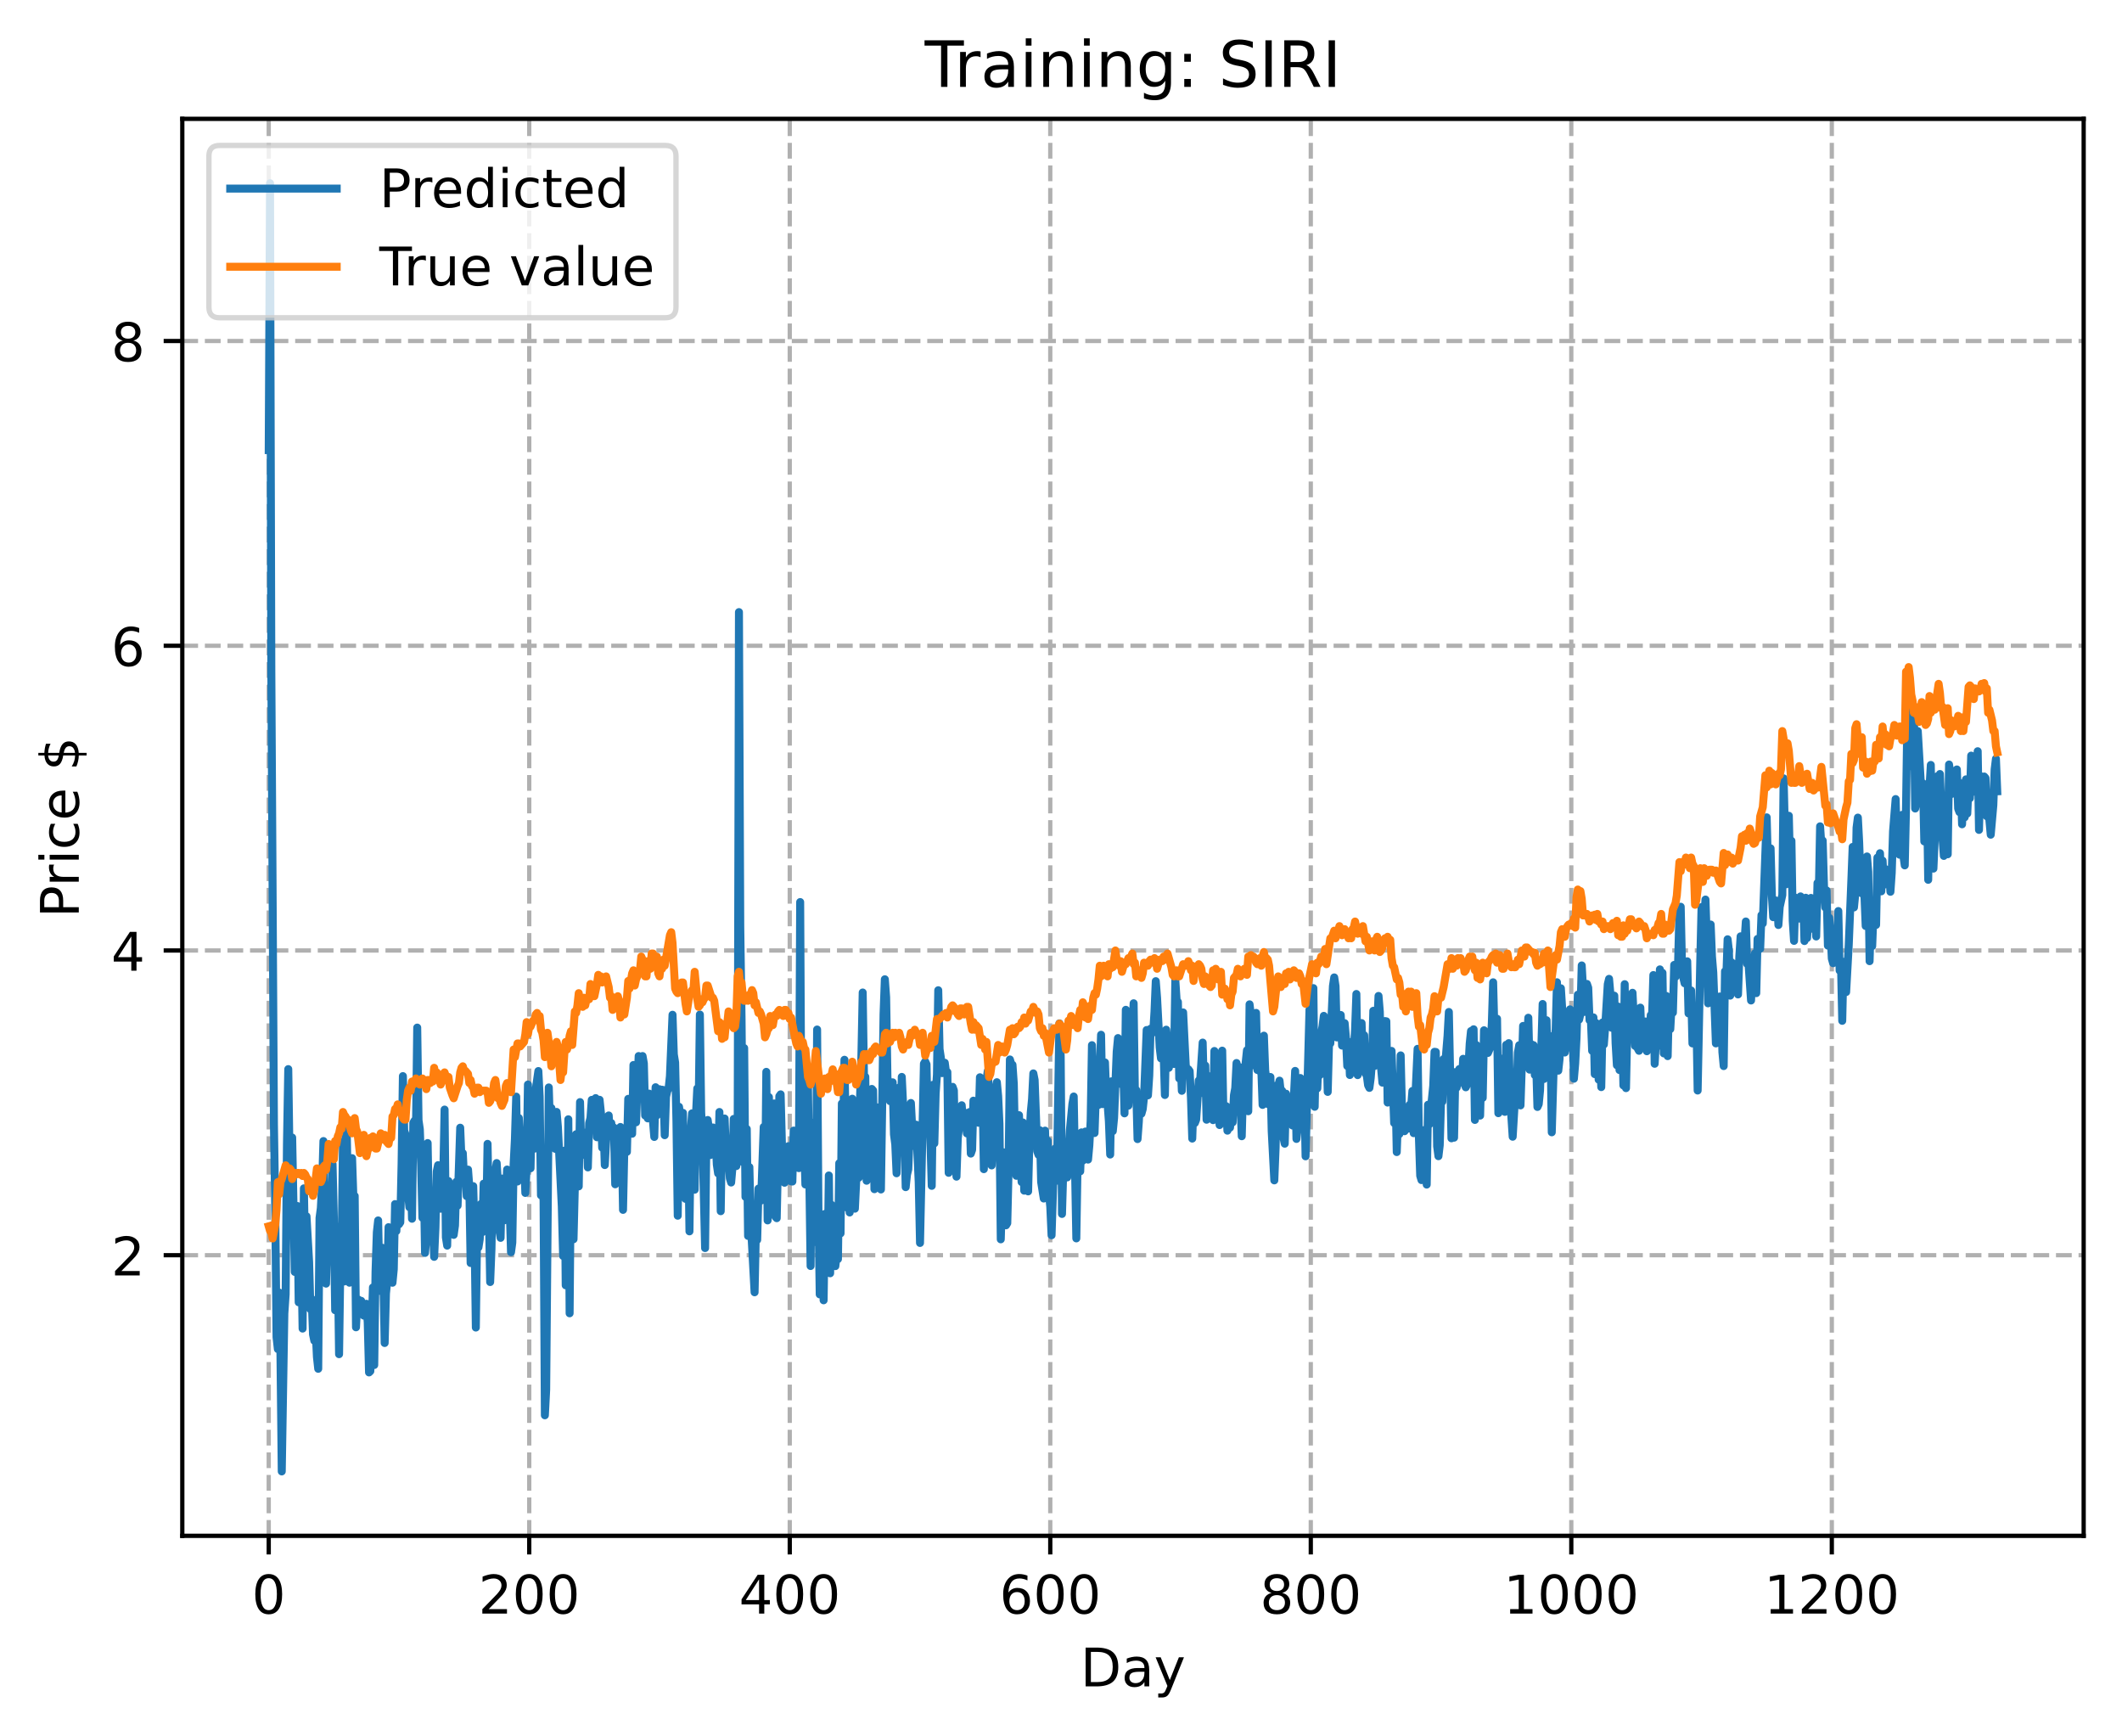 <?xml version="1.0" encoding="utf-8" standalone="no"?>
<!DOCTYPE svg PUBLIC "-//W3C//DTD SVG 1.1//EN"
  "http://www.w3.org/Graphics/SVG/1.1/DTD/svg11.dtd">
<!-- Created with matplotlib (https://matplotlib.org/) -->
<svg height="325.986pt" version="1.1" viewBox="0 0 398.561 325.986" width="398.561pt" xmlns="http://www.w3.org/2000/svg" xmlns:xlink="http://www.w3.org/1999/xlink">
 <defs>
  <style type="text/css">
*{stroke-linecap:butt;stroke-linejoin:round;}
  </style>
 </defs>
 <g id="figure_1">
  <g id="patch_1">
   <path d="M 0 325.986 
L 398.561 325.986 
L 398.561 0 
L 0 0 
z
" style="fill:#ffffff;"/>
  </g>
  <g id="axes_1">
   <g id="patch_2">
    <path d="M 34.241 288.43 
L 391.361 288.43 
L 391.361 22.318 
L 34.241 22.318 
z
" style="fill:#ffffff;"/>
   </g>
   <g id="matplotlib.axis_1">
    <g id="xtick_1">
     <g id="line2d_1">
      <path clip-path="url(#p87bd9e0c1c)" d="M 50.473 288.43 
L 50.473 22.318 
" style="fill:none;stroke:#b0b0b0;stroke-dasharray:2.96,1.28;stroke-dashoffset:0;stroke-width:0.8;"/>
     </g>
     <g id="line2d_2">
      <defs>
       <path d="M 0 0 
L 0 3.5 
" id="m871526ab95" style="stroke:#000000;stroke-width:0.8;"/>
      </defs>
      <g>
       <use style="stroke:#000000;stroke-width:0.8;" x="50.473" xlink:href="#m871526ab95" y="288.43"/>
      </g>
     </g>
     <g id="text_1">
      <!-- 0 -->
      <defs>
       <path d="M 31.781 66.406 
Q 24.172 66.406 20.328 58.906 
Q 16.5 51.422 16.5 36.375 
Q 16.5 21.391 20.328 13.891 
Q 24.172 6.391 31.781 6.391 
Q 39.453 6.391 43.281 13.891 
Q 47.125 21.391 47.125 36.375 
Q 47.125 51.422 43.281 58.906 
Q 39.453 66.406 31.781 66.406 
z
M 31.781 74.219 
Q 44.047 74.219 50.516 64.516 
Q 56.984 54.828 56.984 36.375 
Q 56.984 17.969 50.516 8.266 
Q 44.047 -1.422 31.781 -1.422 
Q 19.531 -1.422 13.062 8.266 
Q 6.594 17.969 6.594 36.375 
Q 6.594 54.828 13.062 64.516 
Q 19.531 74.219 31.781 74.219 
z
" id="DejaVuSans-48"/>
      </defs>
      <g transform="translate(47.292 303.029)scale(0.1 -0.1)">
       <use xlink:href="#DejaVuSans-48"/>
      </g>
     </g>
    </g>
    <g id="xtick_2">
     <g id="line2d_3">
      <path clip-path="url(#p87bd9e0c1c)" d="M 99.404 288.43 
L 99.404 22.318 
" style="fill:none;stroke:#b0b0b0;stroke-dasharray:2.96,1.28;stroke-dashoffset:0;stroke-width:0.8;"/>
     </g>
     <g id="line2d_4">
      <g>
       <use style="stroke:#000000;stroke-width:0.8;" x="99.404" xlink:href="#m871526ab95" y="288.43"/>
      </g>
     </g>
     <g id="text_2">
      <!-- 200 -->
      <defs>
       <path d="M 19.188 8.297 
L 53.609 8.297 
L 53.609 0 
L 7.328 0 
L 7.328 8.297 
Q 12.938 14.109 22.625 23.891 
Q 32.328 33.688 34.812 36.531 
Q 39.547 41.844 41.422 45.531 
Q 43.312 49.219 43.312 52.781 
Q 43.312 58.594 39.234 62.25 
Q 35.156 65.922 28.609 65.922 
Q 23.969 65.922 18.812 64.312 
Q 13.672 62.703 7.812 59.422 
L 7.812 69.391 
Q 13.766 71.781 18.938 73 
Q 24.125 74.219 28.422 74.219 
Q 39.75 74.219 46.484 68.547 
Q 53.219 62.891 53.219 53.422 
Q 53.219 48.922 51.531 44.891 
Q 49.859 40.875 45.406 35.406 
Q 44.188 33.984 37.641 27.219 
Q 31.109 20.453 19.188 8.297 
z
" id="DejaVuSans-50"/>
      </defs>
      <g transform="translate(89.86 303.029)scale(0.1 -0.1)">
       <use xlink:href="#DejaVuSans-50"/>
       <use x="63.623" xlink:href="#DejaVuSans-48"/>
       <use x="127.246" xlink:href="#DejaVuSans-48"/>
      </g>
     </g>
    </g>
    <g id="xtick_3">
     <g id="line2d_5">
      <path clip-path="url(#p87bd9e0c1c)" d="M 148.335 288.43 
L 148.335 22.318 
" style="fill:none;stroke:#b0b0b0;stroke-dasharray:2.96,1.28;stroke-dashoffset:0;stroke-width:0.8;"/>
     </g>
     <g id="line2d_6">
      <g>
       <use style="stroke:#000000;stroke-width:0.8;" x="148.335" xlink:href="#m871526ab95" y="288.43"/>
      </g>
     </g>
     <g id="text_3">
      <!-- 400 -->
      <defs>
       <path d="M 37.797 64.312 
L 12.891 25.391 
L 37.797 25.391 
z
M 35.203 72.906 
L 47.609 72.906 
L 47.609 25.391 
L 58.016 25.391 
L 58.016 17.188 
L 47.609 17.188 
L 47.609 0 
L 37.797 0 
L 37.797 17.188 
L 4.891 17.188 
L 4.891 26.703 
z
" id="DejaVuSans-52"/>
      </defs>
      <g transform="translate(138.791 303.029)scale(0.1 -0.1)">
       <use xlink:href="#DejaVuSans-52"/>
       <use x="63.623" xlink:href="#DejaVuSans-48"/>
       <use x="127.246" xlink:href="#DejaVuSans-48"/>
      </g>
     </g>
    </g>
    <g id="xtick_4">
     <g id="line2d_7">
      <path clip-path="url(#p87bd9e0c1c)" d="M 197.265 288.43 
L 197.265 22.318 
" style="fill:none;stroke:#b0b0b0;stroke-dasharray:2.96,1.28;stroke-dashoffset:0;stroke-width:0.8;"/>
     </g>
     <g id="line2d_8">
      <g>
       <use style="stroke:#000000;stroke-width:0.8;" x="197.265" xlink:href="#m871526ab95" y="288.43"/>
      </g>
     </g>
     <g id="text_4">
      <!-- 600 -->
      <defs>
       <path d="M 33.016 40.375 
Q 26.375 40.375 22.484 35.828 
Q 18.609 31.297 18.609 23.391 
Q 18.609 15.531 22.484 10.953 
Q 26.375 6.391 33.016 6.391 
Q 39.656 6.391 43.531 10.953 
Q 47.406 15.531 47.406 23.391 
Q 47.406 31.297 43.531 35.828 
Q 39.656 40.375 33.016 40.375 
z
M 52.594 71.297 
L 52.594 62.312 
Q 48.875 64.062 45.094 64.984 
Q 41.312 65.922 37.594 65.922 
Q 27.828 65.922 22.672 59.328 
Q 17.531 52.734 16.797 39.406 
Q 19.672 43.656 24.016 45.922 
Q 28.375 48.188 33.594 48.188 
Q 44.578 48.188 50.953 41.516 
Q 57.328 34.859 57.328 23.391 
Q 57.328 12.156 50.688 5.359 
Q 44.047 -1.422 33.016 -1.422 
Q 20.359 -1.422 13.672 8.266 
Q 6.984 17.969 6.984 36.375 
Q 6.984 53.656 15.188 63.938 
Q 23.391 74.219 37.203 74.219 
Q 40.922 74.219 44.703 73.484 
Q 48.484 72.75 52.594 71.297 
z
" id="DejaVuSans-54"/>
      </defs>
      <g transform="translate(187.721 303.029)scale(0.1 -0.1)">
       <use xlink:href="#DejaVuSans-54"/>
       <use x="63.623" xlink:href="#DejaVuSans-48"/>
       <use x="127.246" xlink:href="#DejaVuSans-48"/>
      </g>
     </g>
    </g>
    <g id="xtick_5">
     <g id="line2d_9">
      <path clip-path="url(#p87bd9e0c1c)" d="M 246.196 288.43 
L 246.196 22.318 
" style="fill:none;stroke:#b0b0b0;stroke-dasharray:2.96,1.28;stroke-dashoffset:0;stroke-width:0.8;"/>
     </g>
     <g id="line2d_10">
      <g>
       <use style="stroke:#000000;stroke-width:0.8;" x="246.196" xlink:href="#m871526ab95" y="288.43"/>
      </g>
     </g>
     <g id="text_5">
      <!-- 800 -->
      <defs>
       <path d="M 31.781 34.625 
Q 24.75 34.625 20.719 30.859 
Q 16.703 27.094 16.703 20.516 
Q 16.703 13.922 20.719 10.156 
Q 24.75 6.391 31.781 6.391 
Q 38.812 6.391 42.859 10.172 
Q 46.922 13.969 46.922 20.516 
Q 46.922 27.094 42.891 30.859 
Q 38.875 34.625 31.781 34.625 
z
M 21.922 38.812 
Q 15.578 40.375 12.031 44.719 
Q 8.5 49.078 8.5 55.328 
Q 8.5 64.062 14.719 69.141 
Q 20.953 74.219 31.781 74.219 
Q 42.672 74.219 48.875 69.141 
Q 55.078 64.062 55.078 55.328 
Q 55.078 49.078 51.531 44.719 
Q 48 40.375 41.703 38.812 
Q 48.828 37.156 52.797 32.312 
Q 56.781 27.484 56.781 20.516 
Q 56.781 9.906 50.312 4.234 
Q 43.844 -1.422 31.781 -1.422 
Q 19.734 -1.422 13.25 4.234 
Q 6.781 9.906 6.781 20.516 
Q 6.781 27.484 10.781 32.312 
Q 14.797 37.156 21.922 38.812 
z
M 18.312 54.391 
Q 18.312 48.734 21.844 45.562 
Q 25.391 42.391 31.781 42.391 
Q 38.141 42.391 41.719 45.562 
Q 45.312 48.734 45.312 54.391 
Q 45.312 60.062 41.719 63.234 
Q 38.141 66.406 31.781 66.406 
Q 25.391 66.406 21.844 63.234 
Q 18.312 60.062 18.312 54.391 
z
" id="DejaVuSans-56"/>
      </defs>
      <g transform="translate(236.652 303.029)scale(0.1 -0.1)">
       <use xlink:href="#DejaVuSans-56"/>
       <use x="63.623" xlink:href="#DejaVuSans-48"/>
       <use x="127.246" xlink:href="#DejaVuSans-48"/>
      </g>
     </g>
    </g>
    <g id="xtick_6">
     <g id="line2d_11">
      <path clip-path="url(#p87bd9e0c1c)" d="M 295.126 288.43 
L 295.126 22.318 
" style="fill:none;stroke:#b0b0b0;stroke-dasharray:2.96,1.28;stroke-dashoffset:0;stroke-width:0.8;"/>
     </g>
     <g id="line2d_12">
      <g>
       <use style="stroke:#000000;stroke-width:0.8;" x="295.126" xlink:href="#m871526ab95" y="288.43"/>
      </g>
     </g>
     <g id="text_6">
      <!-- 1000 -->
      <defs>
       <path d="M 12.406 8.297 
L 28.516 8.297 
L 28.516 63.922 
L 10.984 60.406 
L 10.984 69.391 
L 28.422 72.906 
L 38.281 72.906 
L 38.281 8.297 
L 54.391 8.297 
L 54.391 0 
L 12.406 0 
z
" id="DejaVuSans-49"/>
      </defs>
      <g transform="translate(282.401 303.029)scale(0.1 -0.1)">
       <use xlink:href="#DejaVuSans-49"/>
       <use x="63.623" xlink:href="#DejaVuSans-48"/>
       <use x="127.246" xlink:href="#DejaVuSans-48"/>
       <use x="190.869" xlink:href="#DejaVuSans-48"/>
      </g>
     </g>
    </g>
    <g id="xtick_7">
     <g id="line2d_13">
      <path clip-path="url(#p87bd9e0c1c)" d="M 344.057 288.43 
L 344.057 22.318 
" style="fill:none;stroke:#b0b0b0;stroke-dasharray:2.96,1.28;stroke-dashoffset:0;stroke-width:0.8;"/>
     </g>
     <g id="line2d_14">
      <g>
       <use style="stroke:#000000;stroke-width:0.8;" x="344.057" xlink:href="#m871526ab95" y="288.43"/>
      </g>
     </g>
     <g id="text_7">
      <!-- 1200 -->
      <g transform="translate(331.332 303.029)scale(0.1 -0.1)">
       <use xlink:href="#DejaVuSans-49"/>
       <use x="63.623" xlink:href="#DejaVuSans-50"/>
       <use x="127.246" xlink:href="#DejaVuSans-48"/>
       <use x="190.869" xlink:href="#DejaVuSans-48"/>
      </g>
     </g>
    </g>
    <g id="text_8">
     <!-- Day -->
     <defs>
      <path d="M 19.672 64.797 
L 19.672 8.109 
L 31.594 8.109 
Q 46.688 8.109 53.688 14.938 
Q 60.688 21.781 60.688 36.531 
Q 60.688 51.172 53.688 57.984 
Q 46.688 64.797 31.594 64.797 
z
M 9.812 72.906 
L 30.078 72.906 
Q 51.266 72.906 61.172 64.094 
Q 71.094 55.281 71.094 36.531 
Q 71.094 17.672 61.125 8.828 
Q 51.172 0 30.078 0 
L 9.812 0 
z
" id="DejaVuSans-68"/>
      <path d="M 34.281 27.484 
Q 23.391 27.484 19.188 25 
Q 14.984 22.516 14.984 16.5 
Q 14.984 11.719 18.141 8.906 
Q 21.297 6.109 26.703 6.109 
Q 34.188 6.109 38.703 11.406 
Q 43.219 16.703 43.219 25.484 
L 43.219 27.484 
z
M 52.203 31.203 
L 52.203 0 
L 43.219 0 
L 43.219 8.297 
Q 40.141 3.328 35.547 0.953 
Q 30.953 -1.422 24.312 -1.422 
Q 15.922 -1.422 10.953 3.297 
Q 6 8.016 6 15.922 
Q 6 25.141 12.172 29.828 
Q 18.359 34.516 30.609 34.516 
L 43.219 34.516 
L 43.219 35.406 
Q 43.219 41.609 39.141 45 
Q 35.062 48.391 27.688 48.391 
Q 23 48.391 18.547 47.266 
Q 14.109 46.141 10.016 43.891 
L 10.016 52.203 
Q 14.938 54.109 19.578 55.047 
Q 24.219 56 28.609 56 
Q 40.484 56 46.344 49.844 
Q 52.203 43.703 52.203 31.203 
z
" id="DejaVuSans-97"/>
      <path d="M 32.172 -5.078 
Q 28.375 -14.844 24.75 -17.812 
Q 21.141 -20.797 15.094 -20.797 
L 7.906 -20.797 
L 7.906 -13.281 
L 13.188 -13.281 
Q 16.891 -13.281 18.938 -11.516 
Q 21 -9.766 23.484 -3.219 
L 25.094 0.875 
L 2.984 54.688 
L 12.5 54.688 
L 29.594 11.922 
L 46.688 54.688 
L 56.203 54.688 
z
" id="DejaVuSans-121"/>
     </defs>
     <g transform="translate(202.927 316.707)scale(0.1 -0.1)">
      <use xlink:href="#DejaVuSans-68"/>
      <use x="77.002" xlink:href="#DejaVuSans-97"/>
      <use x="138.281" xlink:href="#DejaVuSans-121"/>
     </g>
    </g>
   </g>
   <g id="matplotlib.axis_2">
    <g id="ytick_1">
     <g id="line2d_15">
      <path clip-path="url(#p87bd9e0c1c)" d="M 34.241 235.733 
L 391.361 235.733 
" style="fill:none;stroke:#b0b0b0;stroke-dasharray:2.96,1.28;stroke-dashoffset:0;stroke-width:0.8;"/>
     </g>
     <g id="line2d_16">
      <defs>
       <path d="M 0 0 
L -3.5 0 
" id="me75d5cbcb5" style="stroke:#000000;stroke-width:0.8;"/>
      </defs>
      <g>
       <use style="stroke:#000000;stroke-width:0.8;" x="34.241" xlink:href="#me75d5cbcb5" y="235.733"/>
      </g>
     </g>
     <g id="text_9">
      <!-- 2 -->
      <g transform="translate(20.878 239.532)scale(0.1 -0.1)">
       <use xlink:href="#DejaVuSans-50"/>
      </g>
     </g>
    </g>
    <g id="ytick_2">
     <g id="line2d_17">
      <path clip-path="url(#p87bd9e0c1c)" d="M 34.241 178.502 
L 391.361 178.502 
" style="fill:none;stroke:#b0b0b0;stroke-dasharray:2.96,1.28;stroke-dashoffset:0;stroke-width:0.8;"/>
     </g>
     <g id="line2d_18">
      <g>
       <use style="stroke:#000000;stroke-width:0.8;" x="34.241" xlink:href="#me75d5cbcb5" y="178.502"/>
      </g>
     </g>
     <g id="text_10">
      <!-- 4 -->
      <g transform="translate(20.878 182.301)scale(0.1 -0.1)">
       <use xlink:href="#DejaVuSans-52"/>
      </g>
     </g>
    </g>
    <g id="ytick_3">
     <g id="line2d_19">
      <path clip-path="url(#p87bd9e0c1c)" d="M 34.241 121.271 
L 391.361 121.271 
" style="fill:none;stroke:#b0b0b0;stroke-dasharray:2.96,1.28;stroke-dashoffset:0;stroke-width:0.8;"/>
     </g>
     <g id="line2d_20">
      <g>
       <use style="stroke:#000000;stroke-width:0.8;" x="34.241" xlink:href="#me75d5cbcb5" y="121.271"/>
      </g>
     </g>
     <g id="text_11">
      <!-- 6 -->
      <g transform="translate(20.878 125.071)scale(0.1 -0.1)">
       <use xlink:href="#DejaVuSans-54"/>
      </g>
     </g>
    </g>
    <g id="ytick_4">
     <g id="line2d_21">
      <path clip-path="url(#p87bd9e0c1c)" d="M 34.241 64.041 
L 391.361 64.041 
" style="fill:none;stroke:#b0b0b0;stroke-dasharray:2.96,1.28;stroke-dashoffset:0;stroke-width:0.8;"/>
     </g>
     <g id="line2d_22">
      <g>
       <use style="stroke:#000000;stroke-width:0.8;" x="34.241" xlink:href="#me75d5cbcb5" y="64.041"/>
      </g>
     </g>
     <g id="text_12">
      <!-- 8 -->
      <g transform="translate(20.878 67.84)scale(0.1 -0.1)">
       <use xlink:href="#DejaVuSans-56"/>
      </g>
     </g>
    </g>
    <g id="text_13">
     <!-- Price $ -->
     <defs>
      <path d="M 19.672 64.797 
L 19.672 37.406 
L 32.078 37.406 
Q 38.969 37.406 42.719 40.969 
Q 46.484 44.531 46.484 51.125 
Q 46.484 57.672 42.719 61.234 
Q 38.969 64.797 32.078 64.797 
z
M 9.812 72.906 
L 32.078 72.906 
Q 44.344 72.906 50.609 67.359 
Q 56.891 61.812 56.891 51.125 
Q 56.891 40.328 50.609 34.812 
Q 44.344 29.297 32.078 29.297 
L 19.672 29.297 
L 19.672 0 
L 9.812 0 
z
" id="DejaVuSans-80"/>
      <path d="M 41.109 46.297 
Q 39.594 47.172 37.812 47.578 
Q 36.031 48 33.891 48 
Q 26.266 48 22.188 43.047 
Q 18.109 38.094 18.109 28.812 
L 18.109 0 
L 9.078 0 
L 9.078 54.688 
L 18.109 54.688 
L 18.109 46.188 
Q 20.953 51.172 25.484 53.578 
Q 30.031 56 36.531 56 
Q 37.453 56 38.578 55.875 
Q 39.703 55.766 41.062 55.516 
z
" id="DejaVuSans-114"/>
      <path d="M 9.422 54.688 
L 18.406 54.688 
L 18.406 0 
L 9.422 0 
z
M 9.422 75.984 
L 18.406 75.984 
L 18.406 64.594 
L 9.422 64.594 
z
" id="DejaVuSans-105"/>
      <path d="M 48.781 52.594 
L 48.781 44.188 
Q 44.969 46.297 41.141 47.344 
Q 37.312 48.391 33.406 48.391 
Q 24.656 48.391 19.812 42.844 
Q 14.984 37.312 14.984 27.297 
Q 14.984 17.281 19.812 11.734 
Q 24.656 6.203 33.406 6.203 
Q 37.312 6.203 41.141 7.25 
Q 44.969 8.297 48.781 10.406 
L 48.781 2.094 
Q 45.016 0.344 40.984 -0.531 
Q 36.969 -1.422 32.422 -1.422 
Q 20.062 -1.422 12.781 6.344 
Q 5.516 14.109 5.516 27.297 
Q 5.516 40.672 12.859 48.328 
Q 20.219 56 33.016 56 
Q 37.156 56 41.109 55.141 
Q 45.062 54.297 48.781 52.594 
z
" id="DejaVuSans-99"/>
      <path d="M 56.203 29.594 
L 56.203 25.203 
L 14.891 25.203 
Q 15.484 15.922 20.484 11.062 
Q 25.484 6.203 34.422 6.203 
Q 39.594 6.203 44.453 7.469 
Q 49.312 8.734 54.109 11.281 
L 54.109 2.781 
Q 49.266 0.734 44.188 -0.344 
Q 39.109 -1.422 33.891 -1.422 
Q 20.797 -1.422 13.156 6.188 
Q 5.516 13.812 5.516 26.812 
Q 5.516 40.234 12.766 48.109 
Q 20.016 56 32.328 56 
Q 43.359 56 49.781 48.891 
Q 56.203 41.797 56.203 29.594 
z
M 47.219 32.234 
Q 47.125 39.594 43.094 43.984 
Q 39.062 48.391 32.422 48.391 
Q 24.906 48.391 20.391 44.141 
Q 15.875 39.891 15.188 32.172 
z
" id="DejaVuSans-101"/>
      <path id="DejaVuSans-32"/>
      <path d="M 33.797 -14.703 
L 28.906 -14.703 
L 28.859 0 
Q 23.734 0.094 18.609 1.188 
Q 13.484 2.297 8.297 4.5 
L 8.297 13.281 
Q 13.281 10.156 18.375 8.562 
Q 23.484 6.984 28.906 6.938 
L 28.906 29.203 
Q 18.109 30.953 13.203 35.156 
Q 8.297 39.359 8.297 46.688 
Q 8.297 54.641 13.625 59.219 
Q 18.953 63.812 28.906 64.5 
L 28.906 75.984 
L 33.797 75.984 
L 33.797 64.656 
Q 38.328 64.453 42.578 63.688 
Q 46.828 62.938 50.875 61.625 
L 50.875 53.078 
Q 46.828 55.125 42.547 56.25 
Q 38.281 57.375 33.797 57.562 
L 33.797 36.719 
Q 44.875 35.016 50.094 30.609 
Q 55.328 26.219 55.328 18.609 
Q 55.328 10.359 49.781 5.594 
Q 44.234 0.828 33.797 0.094 
z
M 28.906 37.594 
L 28.906 57.625 
Q 23.25 56.984 20.266 54.391 
Q 17.281 51.812 17.281 47.516 
Q 17.281 43.312 20.031 40.969 
Q 22.797 38.625 28.906 37.594 
z
M 33.797 28.219 
L 33.797 7.078 
Q 39.984 7.906 43.141 10.594 
Q 46.297 13.281 46.297 17.672 
Q 46.297 21.969 43.281 24.5 
Q 40.281 27.047 33.797 28.219 
z
" id="DejaVuSans-36"/>
     </defs>
     <g transform="translate(14.798 172.342)rotate(-90)scale(0.1 -0.1)">
      <use xlink:href="#DejaVuSans-80"/>
      <use x="58.553" xlink:href="#DejaVuSans-114"/>
      <use x="99.666" xlink:href="#DejaVuSans-105"/>
      <use x="127.449" xlink:href="#DejaVuSans-99"/>
      <use x="182.43" xlink:href="#DejaVuSans-101"/>
      <use x="243.953" xlink:href="#DejaVuSans-32"/>
      <use x="275.74" xlink:href="#DejaVuSans-36"/>
     </g>
    </g>
   </g>
   <g id="line2d_23">
    <path clip-path="url(#p87bd9e0c1c)" d="M 50.473 84.532 
L 50.718 34.414 
L 50.963 125.965 
L 51.452 211.201 
L 51.697 227.079 
L 51.941 251.115 
L 52.186 253.356 
L 52.431 242.74 
L 52.675 254.183 
L 52.92 276.334 
L 53.409 246.651 
L 53.654 243.052 
L 53.898 214.865 
L 54.143 200.781 
L 54.388 217.822 
L 54.632 220.004 
L 54.877 213.629 
L 55.366 238.87 
L 55.611 234.557 
L 55.856 226.487 
L 56.1 244.574 
L 56.345 241.692 
L 56.59 235.112 
L 56.834 249.51 
L 57.079 223.173 
L 57.324 236.913 
L 57.568 228.421 
L 58.058 236.968 
L 58.302 245.87 
L 58.547 243.946 
L 58.792 250.618 
L 59.036 251.786 
L 59.281 249.614 
L 59.526 254.839 
L 59.77 257.061 
L 60.015 228.74 
L 60.259 226.885 
L 60.504 222.336 
L 60.749 214.291 
L 60.993 234.933 
L 61.238 241.068 
L 61.483 231.459 
L 61.727 231.513 
L 61.972 223.198 
L 62.217 225.653 
L 62.461 218.631 
L 62.706 228.769 
L 62.951 246.062 
L 63.195 230.347 
L 63.44 236.709 
L 63.685 254.316 
L 63.929 237.263 
L 64.174 234.288 
L 64.419 214.424 
L 64.663 240.66 
L 64.908 209.951 
L 65.153 213.887 
L 65.642 240.896 
L 65.886 225.076 
L 66.131 217.503 
L 66.376 224.993 
L 66.62 224.601 
L 66.865 249.267 
L 67.11 244.287 
L 67.354 244.082 
L 67.599 244.64 
L 67.844 244.3 
L 68.088 244.933 
L 68.333 247.077 
L 68.578 245.606 
L 68.822 244.853 
L 69.067 248.358 
L 69.312 257.741 
L 69.556 257.503 
L 70.046 241.778 
L 70.29 256.352 
L 70.535 238.847 
L 70.78 231.415 
L 71.024 229.198 
L 71.269 240.998 
L 71.514 242.466 
L 71.758 234.32 
L 72.003 239.714 
L 72.247 252.218 
L 72.492 242.927 
L 72.737 240.47 
L 72.981 230.463 
L 73.471 236.92 
L 73.715 240.9 
L 73.96 238.376 
L 74.205 226.127 
L 74.449 231.196 
L 74.694 226.224 
L 74.939 229.926 
L 75.183 229.552 
L 75.428 218.588 
L 75.673 202.095 
L 75.917 212.339 
L 76.162 213.065 
L 76.651 224.343 
L 76.896 226.717 
L 77.141 220.03 
L 77.385 228.882 
L 77.63 210.872 
L 77.874 210.448 
L 78.119 213.069 
L 78.364 192.982 
L 78.608 210.379 
L 78.853 212.071 
L 79.098 218.805 
L 79.342 228.702 
L 79.587 220.962 
L 79.832 235.3 
L 80.076 232.396 
L 80.321 214.668 
L 80.566 228.857 
L 80.81 223.776 
L 81.055 225.769 
L 81.3 229.273 
L 81.544 236.038 
L 81.789 230.531 
L 82.034 219.992 
L 82.278 218.819 
L 82.523 226.542 
L 82.768 227 
L 83.012 226.563 
L 83.257 220.852 
L 83.502 208.381 
L 83.746 232.374 
L 83.991 233.932 
L 84.235 221.802 
L 84.48 231.144 
L 84.725 223.711 
L 84.969 230.078 
L 85.214 231.91 
L 85.459 230.149 
L 85.703 221.945 
L 85.948 226.426 
L 86.437 211.785 
L 86.682 217.831 
L 86.927 216.56 
L 87.171 221.624 
L 87.416 219.75 
L 87.661 224.642 
L 87.905 219.654 
L 88.15 222.888 
L 88.395 237.197 
L 88.639 236.265 
L 88.884 222.76 
L 89.129 231.736 
L 89.373 249.314 
L 89.618 230.908 
L 89.862 234.261 
L 90.107 232.717 
L 90.352 226.095 
L 90.596 231.404 
L 90.841 222.292 
L 91.086 222.768 
L 91.33 229.123 
L 91.575 214.819 
L 92.064 240.768 
L 92.309 234.588 
L 92.554 222.182 
L 92.798 225.28 
L 93.043 219.853 
L 93.288 218.423 
L 93.532 222.206 
L 93.777 230.908 
L 94.022 232.473 
L 94.266 221.336 
L 94.511 228.06 
L 94.756 229.169 
L 95.245 219.642 
L 95.49 228.34 
L 95.734 226.755 
L 95.979 235.165 
L 96.223 233.362 
L 96.468 218.703 
L 96.713 213.941 
L 96.957 205.948 
L 97.202 221.89 
L 97.447 209.957 
L 97.691 214.871 
L 97.936 214.787 
L 98.181 218.605 
L 98.425 217.466 
L 98.67 224.036 
L 98.915 219.275 
L 99.159 203.677 
L 99.404 215.359 
L 99.649 219.412 
L 99.893 206.505 
L 100.383 215.725 
L 100.627 204.565 
L 101.117 201.143 
L 101.361 205.977 
L 101.606 224.476 
L 101.85 223.193 
L 102.095 225.435 
L 102.34 265.794 
L 102.584 260.995 
L 103.074 204.222 
L 103.318 212.276 
L 103.563 208.088 
L 103.808 213.045 
L 104.052 210.43 
L 104.297 215.757 
L 104.542 208.82 
L 104.786 211.639 
L 105.52 226.572 
L 105.765 235.877 
L 106.01 216.095 
L 106.254 241.383 
L 106.499 234.973 
L 106.744 210.204 
L 106.988 246.64 
L 107.233 218.341 
L 107.722 232.732 
L 108.211 213.007 
L 108.701 222.804 
L 108.945 206.975 
L 109.19 216.376 
L 109.435 214.937 
L 109.679 214.255 
L 109.924 216.962 
L 110.169 212.639 
L 110.413 219.24 
L 110.658 210.923 
L 110.903 209.964 
L 111.147 206.554 
L 111.637 210.238 
L 111.881 206.227 
L 112.126 213.579 
L 112.371 212.653 
L 112.615 206.542 
L 112.86 208.921 
L 113.105 215.539 
L 113.349 211.412 
L 113.594 218.799 
L 114.083 209.71 
L 114.328 209.487 
L 114.572 213.374 
L 114.817 210.907 
L 115.062 213.155 
L 115.306 211.767 
L 115.551 222.412 
L 115.796 212.318 
L 116.04 220.944 
L 116.53 211.647 
L 116.774 213.811 
L 117.019 227.215 
L 117.264 215.707 
L 117.508 216.405 
L 117.753 216.317 
L 117.998 206.363 
L 118.242 206.445 
L 118.487 208.266 
L 118.732 212.917 
L 118.976 200.007 
L 119.221 200.58 
L 119.466 210.773 
L 119.955 198.327 
L 120.199 199.802 
L 120.444 198.552 
L 120.689 198.328 
L 120.933 199.714 
L 121.178 209.499 
L 121.423 207.141 
L 121.667 210.036 
L 121.912 205.38 
L 122.157 209.173 
L 122.401 209.086 
L 122.646 210.604 
L 122.891 213.521 
L 123.135 204.184 
L 123.38 209.461 
L 123.625 205.992 
L 123.869 204.557 
L 124.114 209.137 
L 124.359 204.653 
L 124.603 204.708 
L 124.848 213.192 
L 125.093 205.971 
L 125.337 204.882 
L 125.582 204.412 
L 125.826 202.102 
L 126.316 190.573 
L 126.56 198.017 
L 126.805 199.543 
L 127.05 210.491 
L 127.294 228.311 
L 127.539 207.855 
L 127.784 209.758 
L 128.028 219.021 
L 128.273 208.991 
L 128.518 222.638 
L 128.762 225.151 
L 129.007 216.188 
L 129.252 213.757 
L 129.496 231.251 
L 129.741 212.445 
L 129.986 209.09 
L 130.23 219.093 
L 130.475 223.428 
L 130.72 209.36 
L 130.964 204.411 
L 131.209 209.239 
L 131.453 190.531 
L 131.698 208.854 
L 131.943 213.727 
L 132.432 234.388 
L 132.677 213.807 
L 132.921 210.336 
L 133.166 212.158 
L 133.411 216.918 
L 133.655 213.277 
L 133.9 211.741 
L 134.145 213.432 
L 134.389 213.544 
L 134.634 218.695 
L 134.879 220.369 
L 135.123 208.834 
L 135.368 227.464 
L 135.613 211.933 
L 135.857 212.903 
L 136.102 210.057 
L 136.347 216.11 
L 136.591 214.265 
L 137.081 221.276 
L 137.325 222.079 
L 137.57 219.259 
L 137.814 210.132 
L 138.059 216.075 
L 138.304 218.986 
L 138.548 214.955 
L 138.793 114.953 
L 139.038 174.01 
L 139.282 191.338 
L 139.527 218.24 
L 139.772 196.827 
L 140.016 224.772 
L 140.261 212.025 
L 140.506 232.111 
L 140.75 219.179 
L 140.995 229.23 
L 141.729 242.692 
L 141.974 231.011 
L 142.218 232.853 
L 142.463 223.218 
L 142.708 223.76 
L 142.952 225.469 
L 143.441 211.641 
L 143.686 225.268 
L 143.931 201.294 
L 144.175 229.195 
L 144.42 206.029 
L 144.665 220.417 
L 144.909 226.623 
L 145.154 224.107 
L 145.399 207.232 
L 145.643 228.497 
L 145.888 228.774 
L 146.377 205.861 
L 146.622 205.519 
L 146.867 215.022 
L 147.111 215.445 
L 147.356 222.12 
L 147.601 221.599 
L 147.845 220.577 
L 148.09 215.25 
L 148.335 219.949 
L 148.579 221.859 
L 148.824 221.897 
L 149.069 212.325 
L 149.313 212.378 
L 149.558 214.377 
L 149.802 212.285 
L 150.047 219.374 
L 150.292 169.406 
L 150.536 216.294 
L 150.781 212.248 
L 151.026 213.942 
L 151.27 222.448 
L 151.515 199.886 
L 151.76 204.322 
L 152.249 237.76 
L 152.494 212.385 
L 152.738 232.301 
L 152.983 210.758 
L 153.228 233.264 
L 153.472 193.346 
L 153.717 226.877 
L 153.962 243.086 
L 154.206 229.301 
L 154.451 233.642 
L 154.696 244.198 
L 154.94 227.97 
L 155.185 230.642 
L 155.429 238.981 
L 155.674 220.754 
L 155.919 239.122 
L 156.163 226.256 
L 156.897 237.782 
L 157.142 235.672 
L 157.387 236.462 
L 157.631 218.448 
L 157.876 231.629 
L 158.121 207.236 
L 158.365 212.926 
L 158.61 199.024 
L 159.099 226.801 
L 159.344 222.757 
L 159.589 227.706 
L 159.833 210.317 
L 160.078 206.338 
L 160.323 208.797 
L 160.567 226.993 
L 161.057 216.766 
L 161.301 221.182 
L 161.546 205.906 
L 161.79 198.45 
L 162.035 186.392 
L 162.28 202.564 
L 162.524 202.215 
L 162.769 221.745 
L 163.014 207.357 
L 163.258 212.846 
L 163.748 204.503 
L 163.992 204.787 
L 164.237 223.33 
L 164.482 213.109 
L 164.726 207.961 
L 164.971 218.609 
L 165.216 213.111 
L 165.46 223.384 
L 165.95 190.522 
L 166.194 183.909 
L 166.439 187.29 
L 166.684 202.406 
L 166.928 203.65 
L 167.173 206.798 
L 167.662 203.261 
L 167.907 213.042 
L 168.151 214.908 
L 168.396 220.342 
L 168.641 209.722 
L 168.885 204.234 
L 169.13 216.378 
L 169.375 202.245 
L 169.864 212.461 
L 170.109 222.947 
L 170.353 220.607 
L 170.598 219.59 
L 171.087 207.142 
L 171.332 211.789 
L 171.577 212.176 
L 171.821 215.262 
L 172.066 211.215 
L 172.555 221.981 
L 172.8 233.43 
L 173.534 199.763 
L 173.778 199.366 
L 174.023 199.887 
L 174.268 212.521 
L 174.512 205.966 
L 175.002 222.705 
L 175.246 203.727 
L 175.491 214.727 
L 175.736 205.386 
L 175.98 201.819 
L 176.225 185.969 
L 176.47 197.01 
L 176.714 198.626 
L 176.959 201.534 
L 177.204 200.012 
L 177.448 199.583 
L 177.693 201.432 
L 177.938 201.335 
L 178.182 220.256 
L 178.427 219.759 
L 178.672 205.325 
L 178.916 204.109 
L 179.161 204.783 
L 179.405 217.216 
L 179.65 220.977 
L 179.895 213.736 
L 180.629 207.568 
L 180.873 210.481 
L 181.118 208.914 
L 181.363 209.982 
L 181.607 212.856 
L 181.852 209.486 
L 182.097 208.847 
L 182.341 216.646 
L 182.586 215.937 
L 182.831 206.706 
L 183.075 207.437 
L 183.32 208.627 
L 183.565 207.115 
L 183.809 210.855 
L 184.054 202.311 
L 184.299 207.352 
L 184.543 204.963 
L 184.788 219.571 
L 185.277 202.914 
L 185.522 201.149 
L 185.766 205.365 
L 186.011 216.169 
L 186.256 218.868 
L 186.99 204.635 
L 187.234 203.24 
L 187.479 205.861 
L 187.724 211.087 
L 187.968 232.746 
L 188.458 216.393 
L 188.947 230.114 
L 189.192 229.711 
L 189.436 219.573 
L 189.681 198.97 
L 189.926 199.795 
L 190.17 199.97 
L 190.415 203.507 
L 190.66 215.704 
L 190.904 220.816 
L 191.393 209.431 
L 191.638 217.904 
L 191.883 221.985 
L 192.127 210.803 
L 192.372 223.606 
L 192.617 223.415 
L 192.861 222.981 
L 193.106 223.743 
L 193.351 213.931 
L 193.595 208.972 
L 193.84 206.41 
L 194.085 201.585 
L 194.329 202.819 
L 194.819 216.2 
L 195.063 216.877 
L 195.308 212.261 
L 195.553 221.985 
L 196.042 225.084 
L 196.287 212.337 
L 196.531 222.279 
L 196.776 214.216 
L 197.021 224.163 
L 197.265 226.613 
L 197.51 231.982 
L 197.999 216.711 
L 198.244 215.637 
L 198.488 221.741 
L 198.978 192.194 
L 199.222 198.312 
L 199.467 227.98 
L 199.712 219.517 
L 199.956 220.708 
L 200.201 216.934 
L 200.446 221.119 
L 200.935 212.324 
L 201.424 207.293 
L 201.669 205.925 
L 202.158 232.57 
L 202.403 217.823 
L 202.648 216.899 
L 202.892 219.981 
L 203.137 212.663 
L 203.381 217.972 
L 203.871 212.505 
L 204.115 214.043 
L 204.36 217.771 
L 204.605 215.107 
L 204.849 210.536 
L 205.094 196.283 
L 205.583 212.783 
L 205.828 205.609 
L 206.317 207.511 
L 206.807 194.328 
L 207.051 207.354 
L 207.541 199.528 
L 207.785 205.978 
L 208.03 207.348 
L 208.275 210.588 
L 208.519 216.823 
L 208.764 203.073 
L 209.009 212.432 
L 209.253 209.929 
L 209.742 197.523 
L 209.987 194.949 
L 210.232 200.729 
L 210.476 200.919 
L 210.721 203.675 
L 210.966 200.128 
L 211.21 209.091 
L 211.455 189.643 
L 211.7 195.2 
L 211.944 207.638 
L 212.434 197.329 
L 212.923 188.415 
L 213.168 205.804 
L 213.412 204.705 
L 213.657 213.923 
L 213.902 210.635 
L 214.146 205.591 
L 214.391 209.152 
L 214.636 208.263 
L 214.88 205.98 
L 215.369 193.436 
L 215.614 205.708 
L 215.859 201.989 
L 216.103 193.2 
L 216.593 193.899 
L 216.837 190.065 
L 217.082 184.265 
L 217.327 187.419 
L 217.816 196.721 
L 218.061 198.765 
L 218.55 197.592 
L 218.795 205.641 
L 219.039 193.378 
L 219.284 195.63 
L 219.529 200.544 
L 219.773 199.117 
L 220.018 199.728 
L 220.263 198.645 
L 220.507 199.812 
L 220.752 184.082 
L 220.997 187.875 
L 221.241 188.166 
L 221.486 202.539 
L 221.73 198.851 
L 221.975 204.856 
L 222.22 190.135 
L 222.709 199.984 
L 222.954 201.481 
L 223.198 200.808 
L 223.443 201.153 
L 223.688 206.152 
L 223.932 213.826 
L 224.177 206.615 
L 224.422 210.899 
L 224.666 210.274 
L 225.156 202.916 
L 225.4 203.117 
L 225.89 195.798 
L 226.134 205.374 
L 226.379 200.104 
L 226.624 210.286 
L 226.868 202.045 
L 227.113 208.671 
L 227.357 205.797 
L 227.602 208.959 
L 227.847 210.364 
L 228.091 197.377 
L 228.336 198.914 
L 228.581 201.621 
L 228.825 208.508 
L 229.07 211.287 
L 229.315 207.084 
L 229.559 197.314 
L 229.804 210.283 
L 230.049 209.957 
L 230.293 207.729 
L 230.538 212.342 
L 230.783 211.634 
L 231.027 211.769 
L 231.272 209.127 
L 231.517 210.782 
L 231.761 205.682 
L 232.006 204.36 
L 232.251 199.634 
L 232.495 202.707 
L 232.74 200.359 
L 233.229 213.385 
L 233.474 204.326 
L 233.718 208.653 
L 233.963 199.606 
L 234.208 197.237 
L 234.452 208.692 
L 234.697 188.614 
L 234.942 190.637 
L 235.186 196.313 
L 235.431 192.448 
L 235.676 200.13 
L 235.92 190.224 
L 236.165 200.945 
L 236.41 199.258 
L 236.654 201.2 
L 236.899 200.681 
L 237.144 207.501 
L 237.388 194.5 
L 237.633 201.032 
L 237.878 202.846 
L 238.122 207.338 
L 238.367 206.627 
L 238.612 202.259 
L 238.856 212.432 
L 239.345 221.675 
L 239.59 215.54 
L 239.835 203.82 
L 240.079 204.103 
L 240.324 202.948 
L 240.569 205.207 
L 240.813 204.839 
L 241.058 213.642 
L 241.303 214.787 
L 241.547 205.395 
L 241.792 208.478 
L 242.037 206.082 
L 242.526 206.996 
L 242.771 211.375 
L 243.26 201.119 
L 243.505 213.893 
L 243.749 211.574 
L 243.994 207.998 
L 244.239 202.452 
L 244.728 212.047 
L 244.972 204.156 
L 245.217 217.157 
L 245.951 189.619 
L 246.196 198.292 
L 246.44 196.115 
L 246.685 185.57 
L 246.93 207.855 
L 247.174 195.942 
L 247.419 204.405 
L 247.664 198.587 
L 247.908 201.9 
L 248.153 194.048 
L 248.398 192.755 
L 248.642 190.781 
L 248.887 197.118 
L 249.132 195.656 
L 249.376 205.059 
L 249.621 195.901 
L 249.866 195.954 
L 250.355 185.179 
L 250.6 183.56 
L 250.844 185.199 
L 251.089 194.834 
L 251.333 191.694 
L 251.578 192.461 
L 251.823 190.614 
L 252.067 196.361 
L 252.557 192.152 
L 252.801 194.915 
L 253.046 200.195 
L 253.291 195.638 
L 253.535 201.891 
L 253.78 198.02 
L 254.025 200.817 
L 254.514 193.391 
L 254.759 186.671 
L 255.003 201.908 
L 255.493 198.326 
L 255.737 192.137 
L 255.982 199.33 
L 256.227 194.422 
L 256.471 201.59 
L 256.716 202.015 
L 256.96 203.816 
L 257.205 204.308 
L 257.45 202.469 
L 257.694 199.429 
L 257.939 189.829 
L 258.184 200.188 
L 258.428 197.694 
L 258.918 187.039 
L 259.162 190.003 
L 259.407 200.687 
L 259.652 203.32 
L 260.141 191.759 
L 260.386 191.803 
L 260.63 207.065 
L 260.875 197.841 
L 261.12 204.972 
L 261.364 197.359 
L 261.854 210.903 
L 262.098 204.531 
L 262.343 216.36 
L 262.588 209.54 
L 262.832 212.981 
L 263.077 198.203 
L 263.321 208.329 
L 263.566 208.101 
L 263.811 212.441 
L 264.055 211.661 
L 264.3 207.922 
L 264.545 211.957 
L 264.789 207.459 
L 265.034 207.936 
L 265.279 204.882 
L 265.523 212.81 
L 266.257 196.969 
L 266.502 213.578 
L 266.747 220.811 
L 266.991 221.626 
L 267.236 219.966 
L 267.481 212.231 
L 267.97 222.465 
L 268.215 207.471 
L 268.459 211.165 
L 269.193 203.931 
L 269.438 197.531 
L 269.682 197.562 
L 269.927 215.28 
L 270.172 217.133 
L 270.416 215.071 
L 270.661 206.584 
L 270.906 206.894 
L 271.15 198.887 
L 271.395 200.5 
L 271.884 194.529 
L 272.129 190.049 
L 272.618 213.773 
L 272.863 205.751 
L 273.108 213.658 
L 273.352 201.34 
L 273.597 204.258 
L 274.086 200.773 
L 274.331 202.474 
L 274.576 203.181 
L 274.82 198.846 
L 275.065 203.613 
L 275.309 204.195 
L 275.554 203.676 
L 275.799 200.551 
L 276.043 196.003 
L 276.288 193.628 
L 276.533 202.708 
L 276.777 193.299 
L 277.022 210.325 
L 277.267 196.232 
L 277.511 201.785 
L 277.756 200.535 
L 278.001 209.512 
L 278.245 199.193 
L 278.49 206.182 
L 278.735 193.487 
L 279.224 197.345 
L 279.469 197.743 
L 279.958 196.583 
L 280.203 192.086 
L 280.447 184.476 
L 280.692 194.018 
L 281.181 191.318 
L 281.426 209.057 
L 281.915 198.803 
L 282.16 206.559 
L 282.404 208.231 
L 282.649 208.81 
L 282.894 196.218 
L 283.138 202.293 
L 283.383 195.902 
L 283.628 206.057 
L 284.117 213.479 
L 284.606 205.319 
L 284.851 205.466 
L 285.096 197.666 
L 285.34 196.293 
L 285.585 207.598 
L 286.074 192.669 
L 286.319 199.569 
L 286.564 193.073 
L 286.808 196.201 
L 287.053 191.132 
L 287.297 200.88 
L 287.542 196.049 
L 287.787 200.52 
L 288.031 196.281 
L 288.276 201.895 
L 288.521 199.496 
L 288.765 207.888 
L 289.01 207.355 
L 289.255 204.795 
L 289.744 188.553 
L 289.989 202.633 
L 290.478 191.6 
L 290.723 202.34 
L 290.967 195.179 
L 291.212 194.606 
L 291.457 212.648 
L 291.946 195.974 
L 292.191 193.302 
L 292.435 184.468 
L 292.68 201.074 
L 292.924 198.873 
L 293.169 185.599 
L 293.414 189.457 
L 293.658 191.436 
L 293.903 197.662 
L 294.148 196.566 
L 294.637 195.632 
L 294.882 189.558 
L 295.126 190.738 
L 295.371 192.684 
L 295.616 202.584 
L 295.86 199.732 
L 296.105 194.953 
L 296.35 186.806 
L 296.594 191.483 
L 296.839 190.423 
L 297.084 181.309 
L 297.573 190.04 
L 297.818 187.985 
L 298.062 184.783 
L 298.307 185.5 
L 298.552 191.595 
L 298.796 191.181 
L 299.041 197.349 
L 299.285 191.067 
L 299.53 201.721 
L 299.775 192.114 
L 300.019 194.042 
L 300.264 202.759 
L 300.509 197.761 
L 300.753 204.161 
L 300.998 192.015 
L 301.243 196.156 
L 301.487 192.911 
L 301.977 184.837 
L 302.221 183.831 
L 302.466 186.648 
L 302.711 193.018 
L 302.955 191.839 
L 303.2 186.988 
L 303.445 195.911 
L 303.689 200.056 
L 303.934 189.034 
L 304.179 200.958 
L 304.423 195.352 
L 304.668 192.535 
L 304.912 203.846 
L 305.157 184.83 
L 305.402 204.353 
L 305.646 193.034 
L 305.891 190.862 
L 306.136 191.936 
L 306.625 186.443 
L 307.114 196.432 
L 307.359 190.325 
L 307.604 196.902 
L 307.848 197.342 
L 308.093 189.234 
L 308.338 195.484 
L 308.582 196.461 
L 308.827 193.195 
L 309.072 191.835 
L 309.316 197.424 
L 309.561 192.692 
L 309.806 196.319 
L 310.05 190.641 
L 310.295 190.892 
L 310.54 183.116 
L 310.784 199.779 
L 311.029 195.452 
L 311.273 196.511 
L 311.518 196.067 
L 311.763 182.05 
L 312.007 190.998 
L 312.252 182.699 
L 312.497 197.826 
L 312.986 187.044 
L 313.231 198.341 
L 313.475 187.719 
L 313.72 193.274 
L 313.965 188.747 
L 314.209 190.177 
L 314.454 181.211 
L 314.699 183.455 
L 314.943 182.398 
L 315.188 180.744 
L 315.433 171.288 
L 315.677 170.289 
L 315.922 181.525 
L 316.167 183.634 
L 316.411 184.665 
L 316.656 181.943 
L 316.9 180.534 
L 317.145 190.317 
L 317.39 187.414 
L 317.634 186.018 
L 317.879 195.956 
L 318.124 189.265 
L 318.368 190.425 
L 318.613 190.651 
L 318.858 204.803 
L 319.347 180.524 
L 319.592 170.346 
L 319.836 172.533 
L 320.081 173.006 
L 320.326 168.938 
L 320.57 176.15 
L 320.815 188.427 
L 321.06 177.158 
L 321.304 173.623 
L 321.549 179.641 
L 321.794 182.615 
L 322.283 195.951 
L 322.527 194.724 
L 322.772 188.153 
L 323.017 187.144 
L 323.261 188.046 
L 323.506 197.584 
L 323.751 200.211 
L 323.995 182.405 
L 324.24 183.597 
L 324.485 176.397 
L 324.729 178.556 
L 324.974 186.98 
L 325.219 180.715 
L 325.463 183.431 
L 325.708 181.02 
L 325.953 184.181 
L 326.197 183.543 
L 326.442 186.758 
L 326.687 179.585 
L 326.931 175.841 
L 327.176 176.736 
L 327.421 176.879 
L 327.665 176.71 
L 327.91 173.059 
L 328.155 181.032 
L 328.399 180.76 
L 328.888 187.892 
L 329.133 182.539 
L 329.622 179.027 
L 329.867 186.515 
L 330.112 176.327 
L 330.356 178.153 
L 330.601 178.192 
L 330.846 171.865 
L 331.09 173.428 
L 331.824 153.495 
L 332.069 162.788 
L 332.314 164.534 
L 332.558 159.318 
L 332.803 168.302 
L 333.048 172.25 
L 333.292 169.014 
L 333.537 170.597 
L 333.782 169.18 
L 334.026 173.717 
L 334.271 170.321 
L 334.76 168.08 
L 335.005 146.172 
L 335.494 166.065 
L 335.739 164.287 
L 335.983 153.2 
L 336.228 163.349 
L 336.473 157.902 
L 336.717 172.92 
L 336.962 176.697 
L 337.207 168.575 
L 337.451 172.023 
L 337.696 172.408 
L 337.941 172.51 
L 338.185 168.347 
L 338.43 169.138 
L 338.675 168.835 
L 338.919 176.729 
L 339.164 168.599 
L 339.409 176.165 
L 339.653 172.16 
L 339.898 171.131 
L 340.143 168.632 
L 340.387 174.418 
L 340.632 173.21 
L 340.876 169.637 
L 341.121 175.874 
L 341.366 165.829 
L 341.61 167.922 
L 341.855 155.184 
L 342.1 158.775 
L 342.344 157.86 
L 342.589 166.396 
L 342.834 170.424 
L 343.078 167.225 
L 343.323 177.593 
L 343.568 172.351 
L 343.812 174.912 
L 344.057 180.03 
L 344.302 180.884 
L 344.546 178.448 
L 345.036 180.376 
L 345.28 171.096 
L 345.525 182.269 
L 345.77 180.596 
L 346.014 191.713 
L 346.259 180.625 
L 346.503 181.054 
L 346.748 186.311 
L 347.237 177.442 
L 347.727 165.369 
L 347.971 159.053 
L 348.216 170.418 
L 348.461 167.906 
L 348.705 155.438 
L 348.95 153.547 
L 349.195 158.171 
L 349.439 165.041 
L 349.684 167.773 
L 349.929 161.871 
L 350.418 173.904 
L 350.663 160.844 
L 350.907 163.74 
L 351.152 180.508 
L 351.397 172.203 
L 351.641 177.686 
L 351.886 171.44 
L 352.131 169.77 
L 352.375 173.701 
L 352.62 161.06 
L 352.864 161.43 
L 353.109 160.231 
L 353.354 167.394 
L 353.598 161.629 
L 353.843 166.172 
L 354.088 163.19 
L 354.332 165.302 
L 354.577 164.104 
L 354.822 163.537 
L 355.066 167.478 
L 355.311 163.923 
L 355.556 156.127 
L 356.045 150.066 
L 356.29 159.687 
L 356.534 159.645 
L 356.779 160.513 
L 357.268 153.032 
L 357.513 160.796 
L 357.758 162.52 
L 358.002 151.354 
L 358.247 134.722 
L 358.491 143.992 
L 358.736 133.119 
L 358.981 137.314 
L 359.225 134.366 
L 359.47 133.191 
L 359.715 151.839 
L 359.959 150.568 
L 360.204 137.296 
L 360.938 149.836 
L 361.183 147.11 
L 361.427 158.023 
L 361.917 149.002 
L 362.161 165.23 
L 362.406 147.86 
L 362.651 143.657 
L 362.895 163.029 
L 363.14 163.125 
L 363.385 157.713 
L 363.629 154.876 
L 363.874 145.784 
L 364.119 149.467 
L 364.363 145.359 
L 364.852 157.438 
L 365.097 160.742 
L 365.342 153.575 
L 365.586 155.003 
L 365.831 160.43 
L 366.076 143.577 
L 366.32 145.286 
L 366.565 149.111 
L 366.81 145.434 
L 367.054 146.292 
L 367.544 144.506 
L 367.788 151.863 
L 368.033 152.522 
L 368.278 147.1 
L 368.522 154.802 
L 368.767 148.005 
L 369.012 153.493 
L 369.256 146.362 
L 369.501 152.787 
L 369.746 147.088 
L 369.99 149.911 
L 370.235 141.908 
L 370.479 148.755 
L 370.724 146.383 
L 370.969 146.636 
L 371.213 144.835 
L 371.458 141.08 
L 371.703 155.857 
L 371.947 145.715 
L 372.192 150.619 
L 372.437 149.913 
L 372.681 145.83 
L 372.926 146.126 
L 373.171 153.297 
L 373.415 151.427 
L 373.905 156.758 
L 374.394 151.22 
L 374.639 144.5 
L 374.883 142.503 
L 375.128 148.603 
L 375.128 148.603 
" style="fill:none;stroke:#1f77b4;stroke-linecap:square;stroke-width:1.5;"/>
   </g>
   <g id="line2d_24">
    <path clip-path="url(#p87bd9e0c1c)" d="M 50.473 230.296 
L 50.718 231.154 
L 50.963 231.44 
L 51.207 232.585 
L 51.697 230.01 
L 51.941 227.148 
L 52.186 221.997 
L 52.431 224.287 
L 52.675 221.997 
L 52.92 221.425 
L 53.654 218.85 
L 53.898 219.708 
L 54.143 219.708 
L 54.388 219.422 
L 54.632 219.708 
L 54.877 221.425 
L 55.122 220.28 
L 55.366 220.28 
L 55.611 220.567 
L 55.856 220.28 
L 56.1 220.28 
L 56.345 220.567 
L 56.59 220.28 
L 56.834 220.853 
L 57.079 220.28 
L 57.324 220.567 
L 57.568 221.139 
L 57.813 221.425 
L 58.058 223.714 
L 58.302 221.997 
L 58.547 222.283 
L 58.792 224.573 
L 59.036 223.428 
L 59.526 219.422 
L 60.259 221.997 
L 60.504 221.425 
L 60.749 219.136 
L 60.993 218.85 
L 61.238 219.708 
L 61.483 217.991 
L 61.727 214.843 
L 61.972 215.702 
L 62.217 215.988 
L 62.461 216.56 
L 62.706 217.705 
L 62.951 214.271 
L 63.195 214.843 
L 63.44 213.413 
L 63.685 212.84 
L 63.929 211.696 
L 64.174 211.982 
L 64.419 208.834 
L 64.663 209.407 
L 64.908 209.693 
L 65.153 210.837 
L 65.397 210.265 
L 65.886 212.268 
L 66.131 212.84 
L 66.376 212.554 
L 66.62 209.979 
L 66.865 211.982 
L 67.11 212.554 
L 67.599 216.56 
L 67.844 214.271 
L 68.088 213.413 
L 68.333 213.127 
L 68.822 217.133 
L 69.067 215.988 
L 69.312 215.702 
L 69.556 213.699 
L 69.801 214.843 
L 70.046 213.413 
L 70.29 213.985 
L 70.535 215.702 
L 70.78 215.702 
L 71.269 213.699 
L 71.514 212.84 
L 71.758 213.985 
L 72.003 213.699 
L 72.247 213.127 
L 72.492 214.271 
L 72.981 214.843 
L 73.226 213.413 
L 73.471 213.699 
L 73.715 209.693 
L 73.96 209.407 
L 74.205 208.262 
L 74.449 208.262 
L 74.694 207.403 
L 74.939 208.834 
L 75.183 208.548 
L 75.673 209.979 
L 75.917 210.265 
L 76.162 210.265 
L 76.407 206.545 
L 76.651 204.828 
L 76.896 204.256 
L 77.141 204.828 
L 77.385 203.111 
L 77.63 203.683 
L 77.874 203.397 
L 78.119 202.539 
L 78.608 203.111 
L 78.853 203.683 
L 79.098 202.825 
L 79.342 202.539 
L 79.587 202.825 
L 80.076 204.542 
L 80.321 202.825 
L 80.566 202.825 
L 80.81 203.397 
L 81.055 202.825 
L 81.3 203.111 
L 81.544 200.536 
L 81.789 202.253 
L 82.034 201.394 
L 82.278 202.539 
L 82.523 202.825 
L 82.768 203.683 
L 83.012 203.111 
L 83.257 201.68 
L 83.502 201.394 
L 83.991 202.825 
L 84.235 202.253 
L 84.48 204.256 
L 84.969 205.687 
L 85.214 206.259 
L 85.948 203.97 
L 86.193 203.397 
L 86.437 201.394 
L 86.682 200.536 
L 86.927 200.25 
L 87.171 201.108 
L 87.416 201.108 
L 87.905 201.68 
L 88.15 203.397 
L 88.395 202.825 
L 88.639 203.97 
L 88.884 204.256 
L 89.129 205.4 
L 89.618 204.256 
L 89.862 204.256 
L 90.107 205.114 
L 90.352 204.828 
L 91.33 204.828 
L 91.575 205.114 
L 91.82 207.117 
L 92.064 206.831 
L 92.554 205.4 
L 92.798 203.397 
L 93.043 202.825 
L 93.532 206.259 
L 93.777 205.973 
L 94.022 207.117 
L 94.266 207.69 
L 94.756 206.545 
L 95 203.97 
L 95.245 203.397 
L 95.49 203.683 
L 95.734 203.683 
L 95.979 205.114 
L 96.468 197.102 
L 96.713 198.533 
L 97.202 195.957 
L 97.447 195.957 
L 97.691 196.53 
L 98.425 195.671 
L 98.67 194.24 
L 98.915 191.951 
L 99.159 194.24 
L 99.404 192.81 
L 99.649 192.81 
L 100.138 191.665 
L 100.383 191.665 
L 100.627 190.52 
L 100.872 190.234 
L 101.117 191.093 
L 101.361 190.807 
L 101.606 193.382 
L 101.85 193.954 
L 102.095 195.385 
L 102.34 198.533 
L 102.829 193.954 
L 103.318 197.388 
L 103.563 200.25 
L 103.808 198.819 
L 104.052 199.391 
L 104.542 195.671 
L 104.786 196.53 
L 105.276 202.825 
L 105.52 200.822 
L 105.765 201.394 
L 106.01 197.674 
L 106.254 195.671 
L 106.499 197.102 
L 106.744 196.244 
L 106.988 194.527 
L 107.233 193.668 
L 107.478 196.244 
L 107.967 189.948 
L 108.211 190.234 
L 108.456 188.804 
L 108.701 186.514 
L 108.945 188.231 
L 109.19 187.945 
L 109.435 189.09 
L 109.679 187.373 
L 109.924 188.804 
L 110.169 187.659 
L 110.658 187.659 
L 110.903 184.797 
L 111.147 185.656 
L 111.392 185.656 
L 111.637 187.087 
L 112.126 184.797 
L 112.371 183.08 
L 112.615 184.511 
L 112.86 183.367 
L 113.105 184.511 
L 113.349 184.225 
L 113.594 183.653 
L 113.838 183.367 
L 114.328 185.37 
L 114.572 187.373 
L 114.817 187.087 
L 115.062 189.662 
L 115.306 187.945 
L 115.551 188.231 
L 115.796 187.945 
L 116.04 187.087 
L 116.285 187.945 
L 116.53 191.093 
L 116.774 190.52 
L 117.019 189.09 
L 117.264 190.52 
L 117.753 187.373 
L 117.998 184.225 
L 118.242 185.656 
L 118.732 182.794 
L 118.976 182.222 
L 119.221 185.084 
L 119.466 183.939 
L 119.71 183.367 
L 119.955 182.508 
L 120.199 182.222 
L 120.444 179.647 
L 120.689 180.219 
L 120.933 182.508 
L 121.178 183.367 
L 121.423 183.367 
L 121.667 180.505 
L 121.912 180.791 
L 122.157 181.936 
L 122.401 179.074 
L 122.646 179.074 
L 122.891 180.791 
L 123.135 179.933 
L 123.38 179.647 
L 123.625 182.794 
L 123.869 183.367 
L 124.114 181.364 
L 124.359 181.936 
L 124.603 180.219 
L 124.848 181.364 
L 125.826 175.64 
L 126.071 175.068 
L 126.316 177.071 
L 126.805 185.656 
L 127.05 186.228 
L 127.294 186.514 
L 127.539 186.228 
L 127.784 185.084 
L 128.028 184.511 
L 128.273 184.511 
L 128.762 188.517 
L 129.007 189.948 
L 129.496 186.8 
L 129.741 186.514 
L 129.986 185.942 
L 130.23 186.228 
L 130.475 182.508 
L 130.964 187.659 
L 131.209 189.09 
L 131.453 188.804 
L 131.698 187.659 
L 131.943 188.231 
L 132.187 187.659 
L 132.432 187.373 
L 132.677 185.084 
L 132.921 185.084 
L 133.655 187.373 
L 133.9 187.373 
L 134.145 187.945 
L 134.879 193.668 
L 135.123 191.951 
L 135.368 192.237 
L 135.613 195.099 
L 135.857 193.668 
L 136.102 194.813 
L 136.347 192.237 
L 136.591 192.237 
L 136.836 189.948 
L 137.081 190.234 
L 137.325 192.237 
L 137.57 192.524 
L 137.814 193.096 
L 138.059 192.81 
L 138.304 190.807 
L 138.548 183.367 
L 138.793 182.508 
L 139.038 185.084 
L 139.282 184.511 
L 139.527 187.087 
L 139.772 187.945 
L 140.016 187.945 
L 140.261 187.373 
L 140.506 187.945 
L 140.75 186.8 
L 140.995 186.8 
L 141.24 185.942 
L 141.484 186.514 
L 141.729 188.804 
L 141.974 188.231 
L 142.463 190.234 
L 142.708 189.948 
L 142.952 190.52 
L 143.441 192.237 
L 143.686 194.813 
L 143.931 194.24 
L 144.175 193.382 
L 144.42 193.096 
L 144.665 190.807 
L 144.909 191.093 
L 145.154 192.524 
L 145.399 191.093 
L 145.643 190.52 
L 145.888 190.807 
L 146.133 189.948 
L 146.377 189.662 
L 146.622 190.234 
L 147.111 190.807 
L 147.356 189.662 
L 147.601 189.662 
L 147.845 190.807 
L 148.09 190.234 
L 148.335 191.379 
L 148.579 191.093 
L 149.313 194.813 
L 149.558 195.957 
L 149.802 196.53 
L 150.047 194.527 
L 150.292 195.099 
L 150.536 195.957 
L 150.781 195.671 
L 151.026 196.816 
L 151.27 197.102 
L 151.76 202.253 
L 152.004 202.825 
L 152.249 203.683 
L 152.494 202.825 
L 152.983 200.25 
L 153.228 197.388 
L 153.717 201.394 
L 154.206 205.4 
L 154.451 203.111 
L 154.696 204.256 
L 154.94 202.539 
L 155.429 204.542 
L 155.674 202.253 
L 155.919 203.111 
L 156.408 200.822 
L 156.653 202.253 
L 156.897 201.68 
L 157.387 205.114 
L 157.631 205.114 
L 157.876 201.68 
L 158.365 200.536 
L 158.61 200.536 
L 159.099 202.825 
L 159.344 202.825 
L 159.589 202.539 
L 159.833 201.394 
L 160.078 199.391 
L 160.812 203.683 
L 161.301 202.253 
L 161.546 202.253 
L 161.79 199.391 
L 162.035 199.391 
L 162.28 197.96 
L 162.524 198.819 
L 162.769 197.96 
L 163.014 199.105 
L 163.258 199.105 
L 163.503 198.533 
L 163.748 197.388 
L 163.992 197.96 
L 164.237 196.816 
L 164.482 196.53 
L 164.726 197.102 
L 164.971 197.102 
L 165.46 197.674 
L 165.705 197.674 
L 165.95 196.53 
L 166.194 194.24 
L 166.439 193.954 
L 166.684 195.957 
L 166.928 195.099 
L 167.173 195.671 
L 167.662 193.954 
L 167.907 194.813 
L 168.151 193.954 
L 168.396 194.527 
L 168.641 194.527 
L 168.885 193.954 
L 169.13 194.813 
L 169.375 196.53 
L 169.619 197.102 
L 169.864 196.244 
L 170.109 196.244 
L 170.353 195.671 
L 170.598 196.244 
L 171.087 193.954 
L 171.332 194.527 
L 171.821 193.382 
L 172.066 193.954 
L 172.555 194.527 
L 172.8 196.244 
L 173.045 195.671 
L 173.289 193.954 
L 173.778 198.247 
L 174.268 196.53 
L 174.512 196.816 
L 174.757 196.816 
L 175.002 194.527 
L 175.491 195.671 
L 175.98 191.379 
L 176.47 191.379 
L 177.204 190.52 
L 177.448 190.52 
L 177.693 190.234 
L 177.938 191.093 
L 178.182 190.234 
L 178.427 189.948 
L 178.672 189.09 
L 178.916 188.804 
L 179.161 189.09 
L 179.405 189.948 
L 179.65 189.948 
L 179.895 190.52 
L 180.139 190.807 
L 180.384 189.376 
L 180.629 189.376 
L 181.118 190.52 
L 181.363 189.948 
L 181.607 189.09 
L 181.852 189.09 
L 182.341 192.237 
L 182.586 193.382 
L 182.831 191.951 
L 183.075 193.382 
L 183.32 192.524 
L 183.809 193.096 
L 184.299 196.244 
L 184.543 195.099 
L 184.788 195.671 
L 185.033 197.102 
L 185.277 195.671 
L 185.766 202.253 
L 186.011 201.68 
L 186.256 199.964 
L 186.745 199.391 
L 186.99 199.391 
L 187.479 196.244 
L 187.724 197.674 
L 187.968 196.53 
L 188.213 196.53 
L 188.702 197.674 
L 188.947 197.102 
L 189.192 196.244 
L 189.681 193.382 
L 189.926 193.382 
L 190.17 193.096 
L 190.415 194.24 
L 190.66 193.954 
L 190.904 193.096 
L 191.149 192.81 
L 191.393 193.096 
L 191.638 192.81 
L 191.883 191.951 
L 192.127 192.237 
L 192.372 191.093 
L 192.617 192.237 
L 192.861 191.665 
L 193.106 191.665 
L 193.595 189.948 
L 193.84 189.948 
L 194.085 189.09 
L 194.574 190.234 
L 194.819 189.948 
L 195.063 190.52 
L 195.308 193.096 
L 195.553 193.668 
L 195.797 193.096 
L 196.042 194.527 
L 196.287 193.954 
L 197.021 197.674 
L 197.51 193.954 
L 197.754 193.668 
L 197.999 193.096 
L 198.244 193.382 
L 198.488 193.382 
L 198.733 193.096 
L 198.978 192.237 
L 199.467 192.81 
L 199.712 193.382 
L 200.201 197.102 
L 200.446 195.385 
L 200.69 191.665 
L 200.935 191.951 
L 201.18 190.807 
L 201.669 192.524 
L 202.158 191.951 
L 202.403 193.096 
L 202.648 190.807 
L 202.892 189.662 
L 203.137 190.807 
L 203.381 188.231 
L 203.626 188.804 
L 203.871 191.093 
L 204.115 190.234 
L 204.36 191.379 
L 204.605 189.662 
L 204.849 188.804 
L 205.094 189.662 
L 205.339 187.373 
L 205.583 186.514 
L 205.828 186.8 
L 206.073 185.656 
L 206.317 183.939 
L 206.562 181.364 
L 206.807 183.367 
L 207.051 181.65 
L 207.296 181.364 
L 207.541 182.222 
L 207.785 182.508 
L 208.03 183.367 
L 208.275 181.077 
L 208.519 181.936 
L 208.764 181.364 
L 209.009 181.65 
L 209.498 178.502 
L 209.742 180.219 
L 209.987 180.505 
L 210.232 181.364 
L 210.476 180.505 
L 210.721 182.508 
L 211.21 180.791 
L 211.455 181.077 
L 211.944 179.933 
L 212.189 179.933 
L 212.434 179.647 
L 212.678 179.074 
L 212.923 181.077 
L 213.168 180.791 
L 213.412 183.367 
L 213.657 182.508 
L 213.902 182.794 
L 214.146 182.222 
L 214.391 183.653 
L 214.636 182.794 
L 214.88 180.791 
L 215.369 181.364 
L 215.614 181.364 
L 215.859 180.505 
L 216.103 180.219 
L 216.348 180.791 
L 216.593 180.505 
L 216.837 179.933 
L 217.082 180.219 
L 217.327 181.936 
L 217.816 180.219 
L 218.061 180.219 
L 218.305 180.505 
L 218.55 179.647 
L 219.039 180.219 
L 219.284 179.074 
L 220.018 181.65 
L 220.263 183.08 
L 220.507 183.367 
L 220.997 182.222 
L 221.241 183.367 
L 221.486 183.367 
L 222.22 181.077 
L 222.464 181.364 
L 222.709 181.364 
L 222.954 181.077 
L 223.198 180.505 
L 223.443 181.077 
L 223.688 182.222 
L 223.932 181.364 
L 224.177 184.225 
L 224.422 182.508 
L 224.666 181.936 
L 224.911 182.222 
L 225.156 181.077 
L 225.4 181.364 
L 225.645 181.936 
L 225.89 183.939 
L 226.134 184.797 
L 226.379 183.367 
L 226.868 183.939 
L 227.113 185.084 
L 227.357 185.37 
L 227.602 185.084 
L 227.847 182.222 
L 228.091 182.222 
L 228.336 181.936 
L 228.581 182.508 
L 228.825 183.939 
L 229.07 183.939 
L 229.315 182.508 
L 229.559 186.8 
L 230.049 185.656 
L 230.293 186.228 
L 230.538 187.659 
L 230.783 186.8 
L 231.027 188.804 
L 231.272 186.8 
L 231.517 186.228 
L 231.761 183.653 
L 232.251 183.08 
L 232.495 181.936 
L 232.74 182.508 
L 232.984 183.367 
L 233.229 182.794 
L 233.474 182.794 
L 233.718 181.936 
L 233.963 181.936 
L 234.208 183.08 
L 234.452 179.647 
L 234.697 179.933 
L 234.942 179.36 
L 235.186 179.647 
L 235.431 179.647 
L 235.676 179.933 
L 235.92 180.791 
L 236.165 181.077 
L 236.41 180.219 
L 236.654 179.933 
L 236.899 181.364 
L 237.144 179.647 
L 237.388 178.788 
L 237.633 180.219 
L 237.878 179.933 
L 238.122 180.219 
L 238.367 181.364 
L 239.101 189.948 
L 239.345 189.09 
L 239.835 184.511 
L 240.079 183.367 
L 240.324 183.939 
L 240.569 185.37 
L 240.813 183.653 
L 241.303 184.797 
L 241.547 182.794 
L 241.792 183.08 
L 242.037 182.508 
L 242.281 183.939 
L 243.015 182.222 
L 243.26 182.508 
L 243.505 183.653 
L 243.749 182.794 
L 243.994 182.794 
L 244.239 183.367 
L 244.483 184.797 
L 244.728 184.225 
L 245.217 188.517 
L 245.706 184.511 
L 246.44 181.077 
L 246.685 181.65 
L 246.93 181.65 
L 247.174 182.794 
L 247.419 180.791 
L 247.664 181.077 
L 247.908 180.505 
L 248.153 179.647 
L 248.398 179.647 
L 248.642 180.219 
L 248.887 178.216 
L 249.132 181.077 
L 249.866 176.213 
L 250.11 176.213 
L 250.6 174.782 
L 250.844 176.213 
L 251.089 175.068 
L 251.333 174.782 
L 251.578 173.924 
L 251.823 175.068 
L 252.067 175.64 
L 252.312 175.354 
L 252.557 174.496 
L 252.801 175.068 
L 253.046 175.354 
L 253.291 176.213 
L 253.535 175.64 
L 253.78 176.213 
L 254.025 174.496 
L 254.269 174.21 
L 254.514 173.065 
L 255.003 175.354 
L 255.493 174.782 
L 255.737 175.354 
L 255.982 173.924 
L 256.471 176.785 
L 256.716 175.927 
L 257.205 178.502 
L 257.45 178.216 
L 257.694 176.785 
L 257.939 178.216 
L 258.184 178.502 
L 258.428 176.499 
L 258.673 175.927 
L 258.918 177.93 
L 259.162 178.788 
L 259.407 178.502 
L 259.652 177.93 
L 259.896 176.499 
L 260.141 176.213 
L 260.386 176.499 
L 260.63 175.927 
L 260.875 176.499 
L 261.12 176.499 
L 261.364 179.933 
L 261.609 181.364 
L 261.854 181.65 
L 262.343 183.939 
L 262.588 183.653 
L 262.832 184.511 
L 263.077 186.8 
L 263.321 186.514 
L 263.566 189.09 
L 263.811 188.231 
L 264.055 189.948 
L 264.545 186.228 
L 264.789 188.517 
L 265.034 186.228 
L 265.279 189.09 
L 265.523 188.804 
L 265.768 187.087 
L 266.013 186.514 
L 266.257 190.807 
L 266.502 192.81 
L 266.747 192.524 
L 267.236 196.816 
L 267.481 197.102 
L 267.725 195.671 
L 267.97 196.244 
L 268.215 193.954 
L 268.459 193.096 
L 268.704 191.093 
L 268.948 190.52 
L 269.193 189.376 
L 269.438 187.087 
L 269.682 189.662 
L 269.927 189.948 
L 270.172 187.373 
L 270.661 187.373 
L 271.15 185.37 
L 271.884 181.077 
L 272.129 181.364 
L 272.374 181.936 
L 272.618 179.933 
L 272.863 181.936 
L 273.108 181.077 
L 273.352 180.791 
L 273.597 181.364 
L 273.842 179.933 
L 274.086 180.219 
L 274.331 179.933 
L 274.576 181.077 
L 274.82 180.791 
L 275.065 182.508 
L 275.309 182.222 
L 275.799 180.219 
L 276.043 179.647 
L 276.288 179.933 
L 276.533 179.647 
L 276.777 181.364 
L 277.022 182.222 
L 277.267 180.791 
L 277.511 183.653 
L 277.756 182.794 
L 278.001 183.939 
L 278.49 180.791 
L 278.735 181.65 
L 278.979 181.364 
L 279.224 182.794 
L 279.469 180.791 
L 279.958 180.219 
L 280.203 179.647 
L 280.447 179.36 
L 280.692 179.36 
L 280.936 179.074 
L 281.181 180.791 
L 281.67 179.36 
L 281.915 179.933 
L 282.16 181.936 
L 282.404 181.936 
L 282.649 180.505 
L 282.894 180.505 
L 283.138 179.074 
L 283.383 180.505 
L 283.872 181.65 
L 284.117 181.077 
L 284.362 181.65 
L 284.606 181.65 
L 284.851 181.077 
L 285.096 180.219 
L 285.34 181.077 
L 285.83 178.502 
L 286.319 179.647 
L 286.564 177.93 
L 286.808 177.93 
L 287.542 178.788 
L 287.787 178.788 
L 288.031 179.217 
L 288.276 178.931 
L 288.521 180.791 
L 288.765 181.364 
L 289.01 181.077 
L 289.255 181.077 
L 289.499 180.219 
L 289.744 180.791 
L 289.989 179.074 
L 290.233 179.074 
L 290.478 179.79 
L 290.723 178.502 
L 291.212 185.37 
L 291.946 179.933 
L 292.191 179.36 
L 292.435 180.219 
L 292.924 177.644 
L 293.169 175.068 
L 293.414 174.496 
L 293.658 175.64 
L 293.903 175.927 
L 294.148 174.496 
L 294.392 173.924 
L 294.637 173.637 
L 294.882 173.637 
L 295.126 173.351 
L 295.371 173.924 
L 295.616 172.493 
L 295.86 174.21 
L 296.105 168.487 
L 296.35 167.056 
L 296.594 168.2 
L 296.839 167.342 
L 297.084 168.773 
L 297.328 171.92 
L 297.818 171.92 
L 298.062 171.634 
L 298.307 172.207 
L 298.552 173.065 
L 299.041 171.92 
L 299.285 172.636 
L 299.53 171.777 
L 299.775 172.779 
L 300.019 171.634 
L 300.264 173.065 
L 300.509 173.065 
L 300.753 173.637 
L 300.998 173.065 
L 301.243 174.496 
L 301.732 173.924 
L 302.221 173.924 
L 302.466 174.496 
L 302.711 174.21 
L 302.955 173.351 
L 303.2 173.924 
L 303.689 172.922 
L 303.934 175.64 
L 304.179 174.496 
L 304.423 175.927 
L 304.668 175.927 
L 304.912 173.78 
L 305.157 175.354 
L 305.402 174.496 
L 305.646 174.782 
L 306.136 172.636 
L 306.38 172.636 
L 306.625 173.78 
L 306.87 173.924 
L 307.114 173.78 
L 307.359 174.353 
L 307.848 173.065 
L 308.093 173.351 
L 308.338 173.924 
L 308.582 174.067 
L 308.827 173.924 
L 309.072 174.639 
L 309.316 176.213 
L 309.561 175.64 
L 309.806 175.64 
L 310.05 175.354 
L 310.295 175.354 
L 310.54 175.64 
L 310.784 174.639 
L 311.029 174.782 
L 311.273 174.21 
L 311.518 173.351 
L 311.763 173.065 
L 312.007 171.634 
L 312.252 175.354 
L 312.497 175.354 
L 312.741 173.637 
L 312.986 173.924 
L 313.231 174.782 
L 313.475 174.782 
L 313.72 174.496 
L 314.209 170.776 
L 314.699 169.631 
L 314.943 168.2 
L 315.433 161.905 
L 315.677 163.622 
L 315.922 161.905 
L 316.167 162.477 
L 316.411 162.191 
L 316.656 161.047 
L 316.9 161.619 
L 317.145 161.19 
L 317.39 163.05 
L 317.634 161.047 
L 317.879 162.191 
L 318.124 162.621 
L 318.368 169.917 
L 318.613 169.059 
L 319.347 163.05 
L 319.592 163.193 
L 319.836 165.625 
L 320.081 163.05 
L 320.57 164.48 
L 320.815 163.622 
L 321.06 163.336 
L 321.549 163.336 
L 321.794 163.908 
L 322.038 163.908 
L 322.283 163.479 
L 323.017 165.625 
L 323.261 165.911 
L 323.751 160.188 
L 323.995 162.477 
L 324.485 160.474 
L 324.729 161.619 
L 324.974 161.905 
L 325.219 161.047 
L 325.463 162.191 
L 325.708 161.333 
L 325.953 161.619 
L 326.442 161.619 
L 326.931 159.187 
L 327.176 157.041 
L 327.421 157.041 
L 327.665 156.754 
L 327.91 157.899 
L 328.155 156.468 
L 328.399 157.041 
L 328.644 155.61 
L 328.888 156.325 
L 329.133 158.042 
L 329.378 158.471 
L 329.622 158.328 
L 330.112 156.754 
L 330.356 157.327 
L 330.601 153.321 
L 331.09 151.604 
L 331.58 145.594 
L 331.824 147.884 
L 332.314 144.736 
L 332.558 147.311 
L 332.803 145.165 
L 333.292 146.882 
L 333.537 147.311 
L 334.026 145.308 
L 334.271 145.594 
L 334.515 144.45 
L 334.76 137.296 
L 335.005 138.727 
L 335.249 141.302 
L 335.739 139.585 
L 335.983 141.016 
L 336.473 147.025 
L 336.717 146.167 
L 336.962 147.025 
L 337.207 147.025 
L 337.451 146.739 
L 337.696 145.881 
L 337.941 143.877 
L 338.43 147.025 
L 338.675 146.453 
L 338.919 146.739 
L 339.164 146.167 
L 339.409 145.308 
L 339.898 148.17 
L 340.143 147.311 
L 340.387 147.025 
L 340.632 148.456 
L 341.121 147.884 
L 341.61 147.884 
L 342.1 144.021 
L 342.834 151.317 
L 343.078 151.031 
L 343.323 154.465 
L 343.568 154.179 
L 343.812 154.608 
L 344.057 153.034 
L 344.302 152.748 
L 344.791 154.179 
L 345.28 155.324 
L 345.525 156.182 
L 345.77 155.896 
L 346.014 157.613 
L 346.259 153.893 
L 346.748 151.604 
L 346.993 150.745 
L 347.237 146.739 
L 347.482 146.453 
L 347.727 141.588 
L 347.971 143.305 
L 348.216 142.733 
L 348.461 136.724 
L 348.705 136.008 
L 349.195 141.588 
L 349.439 140.73 
L 349.684 138.441 
L 349.929 144.164 
L 350.173 144.164 
L 350.418 143.019 
L 350.663 145.308 
L 350.907 144.736 
L 351.152 144.879 
L 351.397 143.019 
L 351.641 144.736 
L 351.886 143.019 
L 352.131 143.019 
L 352.375 139.871 
L 352.864 142.447 
L 353.109 138.441 
L 353.354 139.585 
L 353.598 136.437 
L 353.843 139.013 
L 354.088 137.868 
L 354.332 139.871 
L 354.577 139.299 
L 354.822 140.157 
L 355.066 138.727 
L 355.311 138.297 
L 355.556 137.582 
L 355.8 136.151 
L 356.045 136.724 
L 356.29 138.154 
L 356.779 136.437 
L 357.024 136.437 
L 357.268 139.013 
L 357.513 138.727 
L 357.758 138.727 
L 358.002 126.136 
L 358.247 126.708 
L 358.491 125.277 
L 358.736 127.281 
L 358.981 130.428 
L 359.225 131.573 
L 359.47 133.862 
L 359.715 132.717 
L 359.959 134.148 
L 360.204 134.148 
L 360.449 135.579 
L 360.938 131.859 
L 361.183 132.717 
L 361.427 133.004 
L 361.672 136.151 
L 361.917 135.865 
L 362.161 135.007 
L 362.406 130.714 
L 362.651 133.862 
L 362.895 133.29 
L 363.385 133.29 
L 364.119 128.425 
L 364.363 130.142 
L 364.608 133.004 
L 364.852 132.717 
L 365.342 136.151 
L 365.831 133.004 
L 366.076 137.868 
L 366.32 137.296 
L 366.565 135.293 
L 366.81 136.151 
L 367.054 136.437 
L 367.299 135.579 
L 367.544 135.865 
L 367.788 134.434 
L 368.033 135.579 
L 368.278 137.296 
L 368.522 134.721 
L 368.767 137.296 
L 369.012 135.007 
L 369.256 135.579 
L 369.746 128.997 
L 369.99 128.711 
L 370.479 129.284 
L 370.724 131.287 
L 370.969 129.284 
L 371.213 129.57 
L 371.458 129.57 
L 371.703 129.856 
L 371.947 129.57 
L 372.192 128.425 
L 372.437 128.711 
L 372.681 128.282 
L 372.926 129.856 
L 373.171 129.284 
L 373.415 133.862 
L 373.66 133.29 
L 374.149 135.293 
L 374.394 137.296 
L 374.639 137.296 
L 374.883 140.157 
L 375.128 141.302 
L 375.128 141.302 
" style="fill:none;stroke:#ff7f0e;stroke-linecap:square;stroke-width:1.5;"/>
   </g>
   <g id="patch_3">
    <path d="M 34.241 288.43 
L 34.241 22.318 
" style="fill:none;stroke:#000000;stroke-linecap:square;stroke-linejoin:miter;stroke-width:0.8;"/>
   </g>
   <g id="patch_4">
    <path d="M 391.361 288.43 
L 391.361 22.318 
" style="fill:none;stroke:#000000;stroke-linecap:square;stroke-linejoin:miter;stroke-width:0.8;"/>
   </g>
   <g id="patch_5">
    <path d="M 34.241 288.43 
L 391.361 288.43 
" style="fill:none;stroke:#000000;stroke-linecap:square;stroke-linejoin:miter;stroke-width:0.8;"/>
   </g>
   <g id="patch_6">
    <path d="M 34.241 22.318 
L 391.361 22.318 
" style="fill:none;stroke:#000000;stroke-linecap:square;stroke-linejoin:miter;stroke-width:0.8;"/>
   </g>
   <g id="text_14">
    <!-- Training: SIRI -->
    <defs>
     <path d="M -0.297 72.906 
L 61.375 72.906 
L 61.375 64.594 
L 35.5 64.594 
L 35.5 0 
L 25.594 0 
L 25.594 64.594 
L -0.297 64.594 
z
" id="DejaVuSans-84"/>
     <path d="M 54.891 33.016 
L 54.891 0 
L 45.906 0 
L 45.906 32.719 
Q 45.906 40.484 42.875 44.328 
Q 39.844 48.188 33.797 48.188 
Q 26.516 48.188 22.312 43.547 
Q 18.109 38.922 18.109 30.906 
L 18.109 0 
L 9.078 0 
L 9.078 54.688 
L 18.109 54.688 
L 18.109 46.188 
Q 21.344 51.125 25.703 53.562 
Q 30.078 56 35.797 56 
Q 45.219 56 50.047 50.172 
Q 54.891 44.344 54.891 33.016 
z
" id="DejaVuSans-110"/>
     <path d="M 45.406 27.984 
Q 45.406 37.75 41.375 43.109 
Q 37.359 48.484 30.078 48.484 
Q 22.859 48.484 18.828 43.109 
Q 14.797 37.75 14.797 27.984 
Q 14.797 18.266 18.828 12.891 
Q 22.859 7.516 30.078 7.516 
Q 37.359 7.516 41.375 12.891 
Q 45.406 18.266 45.406 27.984 
z
M 54.391 6.781 
Q 54.391 -7.172 48.188 -13.984 
Q 42 -20.797 29.203 -20.797 
Q 24.469 -20.797 20.266 -20.094 
Q 16.062 -19.391 12.109 -17.922 
L 12.109 -9.188 
Q 16.062 -11.328 19.922 -12.344 
Q 23.781 -13.375 27.781 -13.375 
Q 36.625 -13.375 41.016 -8.766 
Q 45.406 -4.156 45.406 5.172 
L 45.406 9.625 
Q 42.625 4.781 38.281 2.391 
Q 33.938 0 27.875 0 
Q 17.828 0 11.672 7.656 
Q 5.516 15.328 5.516 27.984 
Q 5.516 40.672 11.672 48.328 
Q 17.828 56 27.875 56 
Q 33.938 56 38.281 53.609 
Q 42.625 51.219 45.406 46.391 
L 45.406 54.688 
L 54.391 54.688 
z
" id="DejaVuSans-103"/>
     <path d="M 11.719 12.406 
L 22.016 12.406 
L 22.016 0 
L 11.719 0 
z
M 11.719 51.703 
L 22.016 51.703 
L 22.016 39.312 
L 11.719 39.312 
z
" id="DejaVuSans-58"/>
     <path d="M 53.516 70.516 
L 53.516 60.891 
Q 47.906 63.578 42.922 64.891 
Q 37.938 66.219 33.297 66.219 
Q 25.25 66.219 20.875 63.094 
Q 16.5 59.969 16.5 54.203 
Q 16.5 49.359 19.406 46.891 
Q 22.312 44.438 30.422 42.922 
L 36.375 41.703 
Q 47.406 39.594 52.656 34.297 
Q 57.906 29 57.906 20.125 
Q 57.906 9.516 50.797 4.047 
Q 43.703 -1.422 29.984 -1.422 
Q 24.812 -1.422 18.969 -0.25 
Q 13.141 0.922 6.891 3.219 
L 6.891 13.375 
Q 12.891 10.016 18.656 8.297 
Q 24.422 6.594 29.984 6.594 
Q 38.422 6.594 43.016 9.906 
Q 47.609 13.234 47.609 19.391 
Q 47.609 24.75 44.312 27.781 
Q 41.016 30.812 33.5 32.328 
L 27.484 33.5 
Q 16.453 35.688 11.516 40.375 
Q 6.594 45.062 6.594 53.422 
Q 6.594 63.094 13.406 68.656 
Q 20.219 74.219 32.172 74.219 
Q 37.312 74.219 42.625 73.281 
Q 47.953 72.359 53.516 70.516 
z
" id="DejaVuSans-83"/>
     <path d="M 9.812 72.906 
L 19.672 72.906 
L 19.672 0 
L 9.812 0 
z
" id="DejaVuSans-73"/>
     <path d="M 44.391 34.188 
Q 47.562 33.109 50.562 29.594 
Q 53.562 26.078 56.594 19.922 
L 66.609 0 
L 56 0 
L 46.688 18.703 
Q 43.062 26.031 39.672 28.422 
Q 36.281 30.812 30.422 30.812 
L 19.672 30.812 
L 19.672 0 
L 9.812 0 
L 9.812 72.906 
L 32.078 72.906 
Q 44.578 72.906 50.734 67.672 
Q 56.891 62.453 56.891 51.906 
Q 56.891 45.016 53.688 40.469 
Q 50.484 35.938 44.391 34.188 
z
M 19.672 64.797 
L 19.672 38.922 
L 32.078 38.922 
Q 39.203 38.922 42.844 42.219 
Q 46.484 45.516 46.484 51.906 
Q 46.484 58.297 42.844 61.547 
Q 39.203 64.797 32.078 64.797 
z
" id="DejaVuSans-82"/>
    </defs>
    <g transform="translate(173.683 16.318)scale(0.12 -0.12)">
     <use xlink:href="#DejaVuSans-84"/>
     <use x="46.334" xlink:href="#DejaVuSans-114"/>
     <use x="87.447" xlink:href="#DejaVuSans-97"/>
     <use x="148.727" xlink:href="#DejaVuSans-105"/>
     <use x="176.51" xlink:href="#DejaVuSans-110"/>
     <use x="239.889" xlink:href="#DejaVuSans-105"/>
     <use x="267.672" xlink:href="#DejaVuSans-110"/>
     <use x="331.051" xlink:href="#DejaVuSans-103"/>
     <use x="394.527" xlink:href="#DejaVuSans-58"/>
     <use x="428.219" xlink:href="#DejaVuSans-32"/>
     <use x="460.006" xlink:href="#DejaVuSans-83"/>
     <use x="523.482" xlink:href="#DejaVuSans-73"/>
     <use x="552.975" xlink:href="#DejaVuSans-82"/>
     <use x="622.457" xlink:href="#DejaVuSans-73"/>
    </g>
   </g>
   <g id="legend_1">
    <g id="patch_7">
     <path d="M 41.241 59.674 
L 124.969 59.674 
Q 126.969 59.674 126.969 57.674 
L 126.969 29.318 
Q 126.969 27.318 124.969 27.318 
L 41.241 27.318 
Q 39.241 27.318 39.241 29.318 
L 39.241 57.674 
Q 39.241 59.674 41.241 59.674 
z
" style="fill:#ffffff;opacity:0.8;stroke:#cccccc;stroke-linejoin:miter;"/>
    </g>
    <g id="line2d_25">
     <path d="M 43.241 35.417 
L 63.241 35.417 
" style="fill:none;stroke:#1f77b4;stroke-linecap:square;stroke-width:1.5;"/>
    </g>
    <g id="line2d_26"/>
    <g id="text_15">
     <!-- Predicted -->
     <defs>
      <path d="M 45.406 46.391 
L 45.406 75.984 
L 54.391 75.984 
L 54.391 0 
L 45.406 0 
L 45.406 8.203 
Q 42.578 3.328 38.25 0.953 
Q 33.938 -1.422 27.875 -1.422 
Q 17.969 -1.422 11.734 6.484 
Q 5.516 14.406 5.516 27.297 
Q 5.516 40.188 11.734 48.094 
Q 17.969 56 27.875 56 
Q 33.938 56 38.25 53.625 
Q 42.578 51.266 45.406 46.391 
z
M 14.797 27.297 
Q 14.797 17.391 18.875 11.75 
Q 22.953 6.109 30.078 6.109 
Q 37.203 6.109 41.297 11.75 
Q 45.406 17.391 45.406 27.297 
Q 45.406 37.203 41.297 42.844 
Q 37.203 48.484 30.078 48.484 
Q 22.953 48.484 18.875 42.844 
Q 14.797 37.203 14.797 27.297 
z
" id="DejaVuSans-100"/>
      <path d="M 18.312 70.219 
L 18.312 54.688 
L 36.812 54.688 
L 36.812 47.703 
L 18.312 47.703 
L 18.312 18.016 
Q 18.312 11.328 20.141 9.422 
Q 21.969 7.516 27.594 7.516 
L 36.812 7.516 
L 36.812 0 
L 27.594 0 
Q 17.188 0 13.234 3.875 
Q 9.281 7.766 9.281 18.016 
L 9.281 47.703 
L 2.688 47.703 
L 2.688 54.688 
L 9.281 54.688 
L 9.281 70.219 
z
" id="DejaVuSans-116"/>
     </defs>
     <g transform="translate(71.241 38.917)scale(0.1 -0.1)">
      <use xlink:href="#DejaVuSans-80"/>
      <use x="58.553" xlink:href="#DejaVuSans-114"/>
      <use x="97.416" xlink:href="#DejaVuSans-101"/>
      <use x="158.939" xlink:href="#DejaVuSans-100"/>
      <use x="222.416" xlink:href="#DejaVuSans-105"/>
      <use x="250.199" xlink:href="#DejaVuSans-99"/>
      <use x="305.18" xlink:href="#DejaVuSans-116"/>
      <use x="344.389" xlink:href="#DejaVuSans-101"/>
      <use x="405.912" xlink:href="#DejaVuSans-100"/>
     </g>
    </g>
    <g id="line2d_27">
     <path d="M 43.241 50.095 
L 63.241 50.095 
" style="fill:none;stroke:#ff7f0e;stroke-linecap:square;stroke-width:1.5;"/>
    </g>
    <g id="line2d_28"/>
    <g id="text_16">
     <!-- True value -->
     <defs>
      <path d="M 8.5 21.578 
L 8.5 54.688 
L 17.484 54.688 
L 17.484 21.922 
Q 17.484 14.156 20.5 10.266 
Q 23.531 6.391 29.594 6.391 
Q 36.859 6.391 41.078 11.031 
Q 45.312 15.672 45.312 23.688 
L 45.312 54.688 
L 54.297 54.688 
L 54.297 0 
L 45.312 0 
L 45.312 8.406 
Q 42.047 3.422 37.719 1 
Q 33.406 -1.422 27.688 -1.422 
Q 18.266 -1.422 13.375 4.438 
Q 8.5 10.297 8.5 21.578 
z
M 31.109 56 
z
" id="DejaVuSans-117"/>
      <path d="M 2.984 54.688 
L 12.5 54.688 
L 29.594 8.797 
L 46.688 54.688 
L 56.203 54.688 
L 35.688 0 
L 23.484 0 
z
" id="DejaVuSans-118"/>
      <path d="M 9.422 75.984 
L 18.406 75.984 
L 18.406 0 
L 9.422 0 
z
" id="DejaVuSans-108"/>
     </defs>
     <g transform="translate(71.241 53.595)scale(0.1 -0.1)">
      <use xlink:href="#DejaVuSans-84"/>
      <use x="46.334" xlink:href="#DejaVuSans-114"/>
      <use x="87.447" xlink:href="#DejaVuSans-117"/>
      <use x="150.826" xlink:href="#DejaVuSans-101"/>
      <use x="212.35" xlink:href="#DejaVuSans-32"/>
      <use x="244.137" xlink:href="#DejaVuSans-118"/>
      <use x="303.316" xlink:href="#DejaVuSans-97"/>
      <use x="364.596" xlink:href="#DejaVuSans-108"/>
      <use x="392.379" xlink:href="#DejaVuSans-117"/>
      <use x="455.758" xlink:href="#DejaVuSans-101"/>
     </g>
    </g>
   </g>
  </g>
 </g>
 <defs>
  <clipPath id="p87bd9e0c1c">
   <rect height="266.112" width="357.12" x="34.241" y="22.318"/>
  </clipPath>
 </defs>
</svg>
